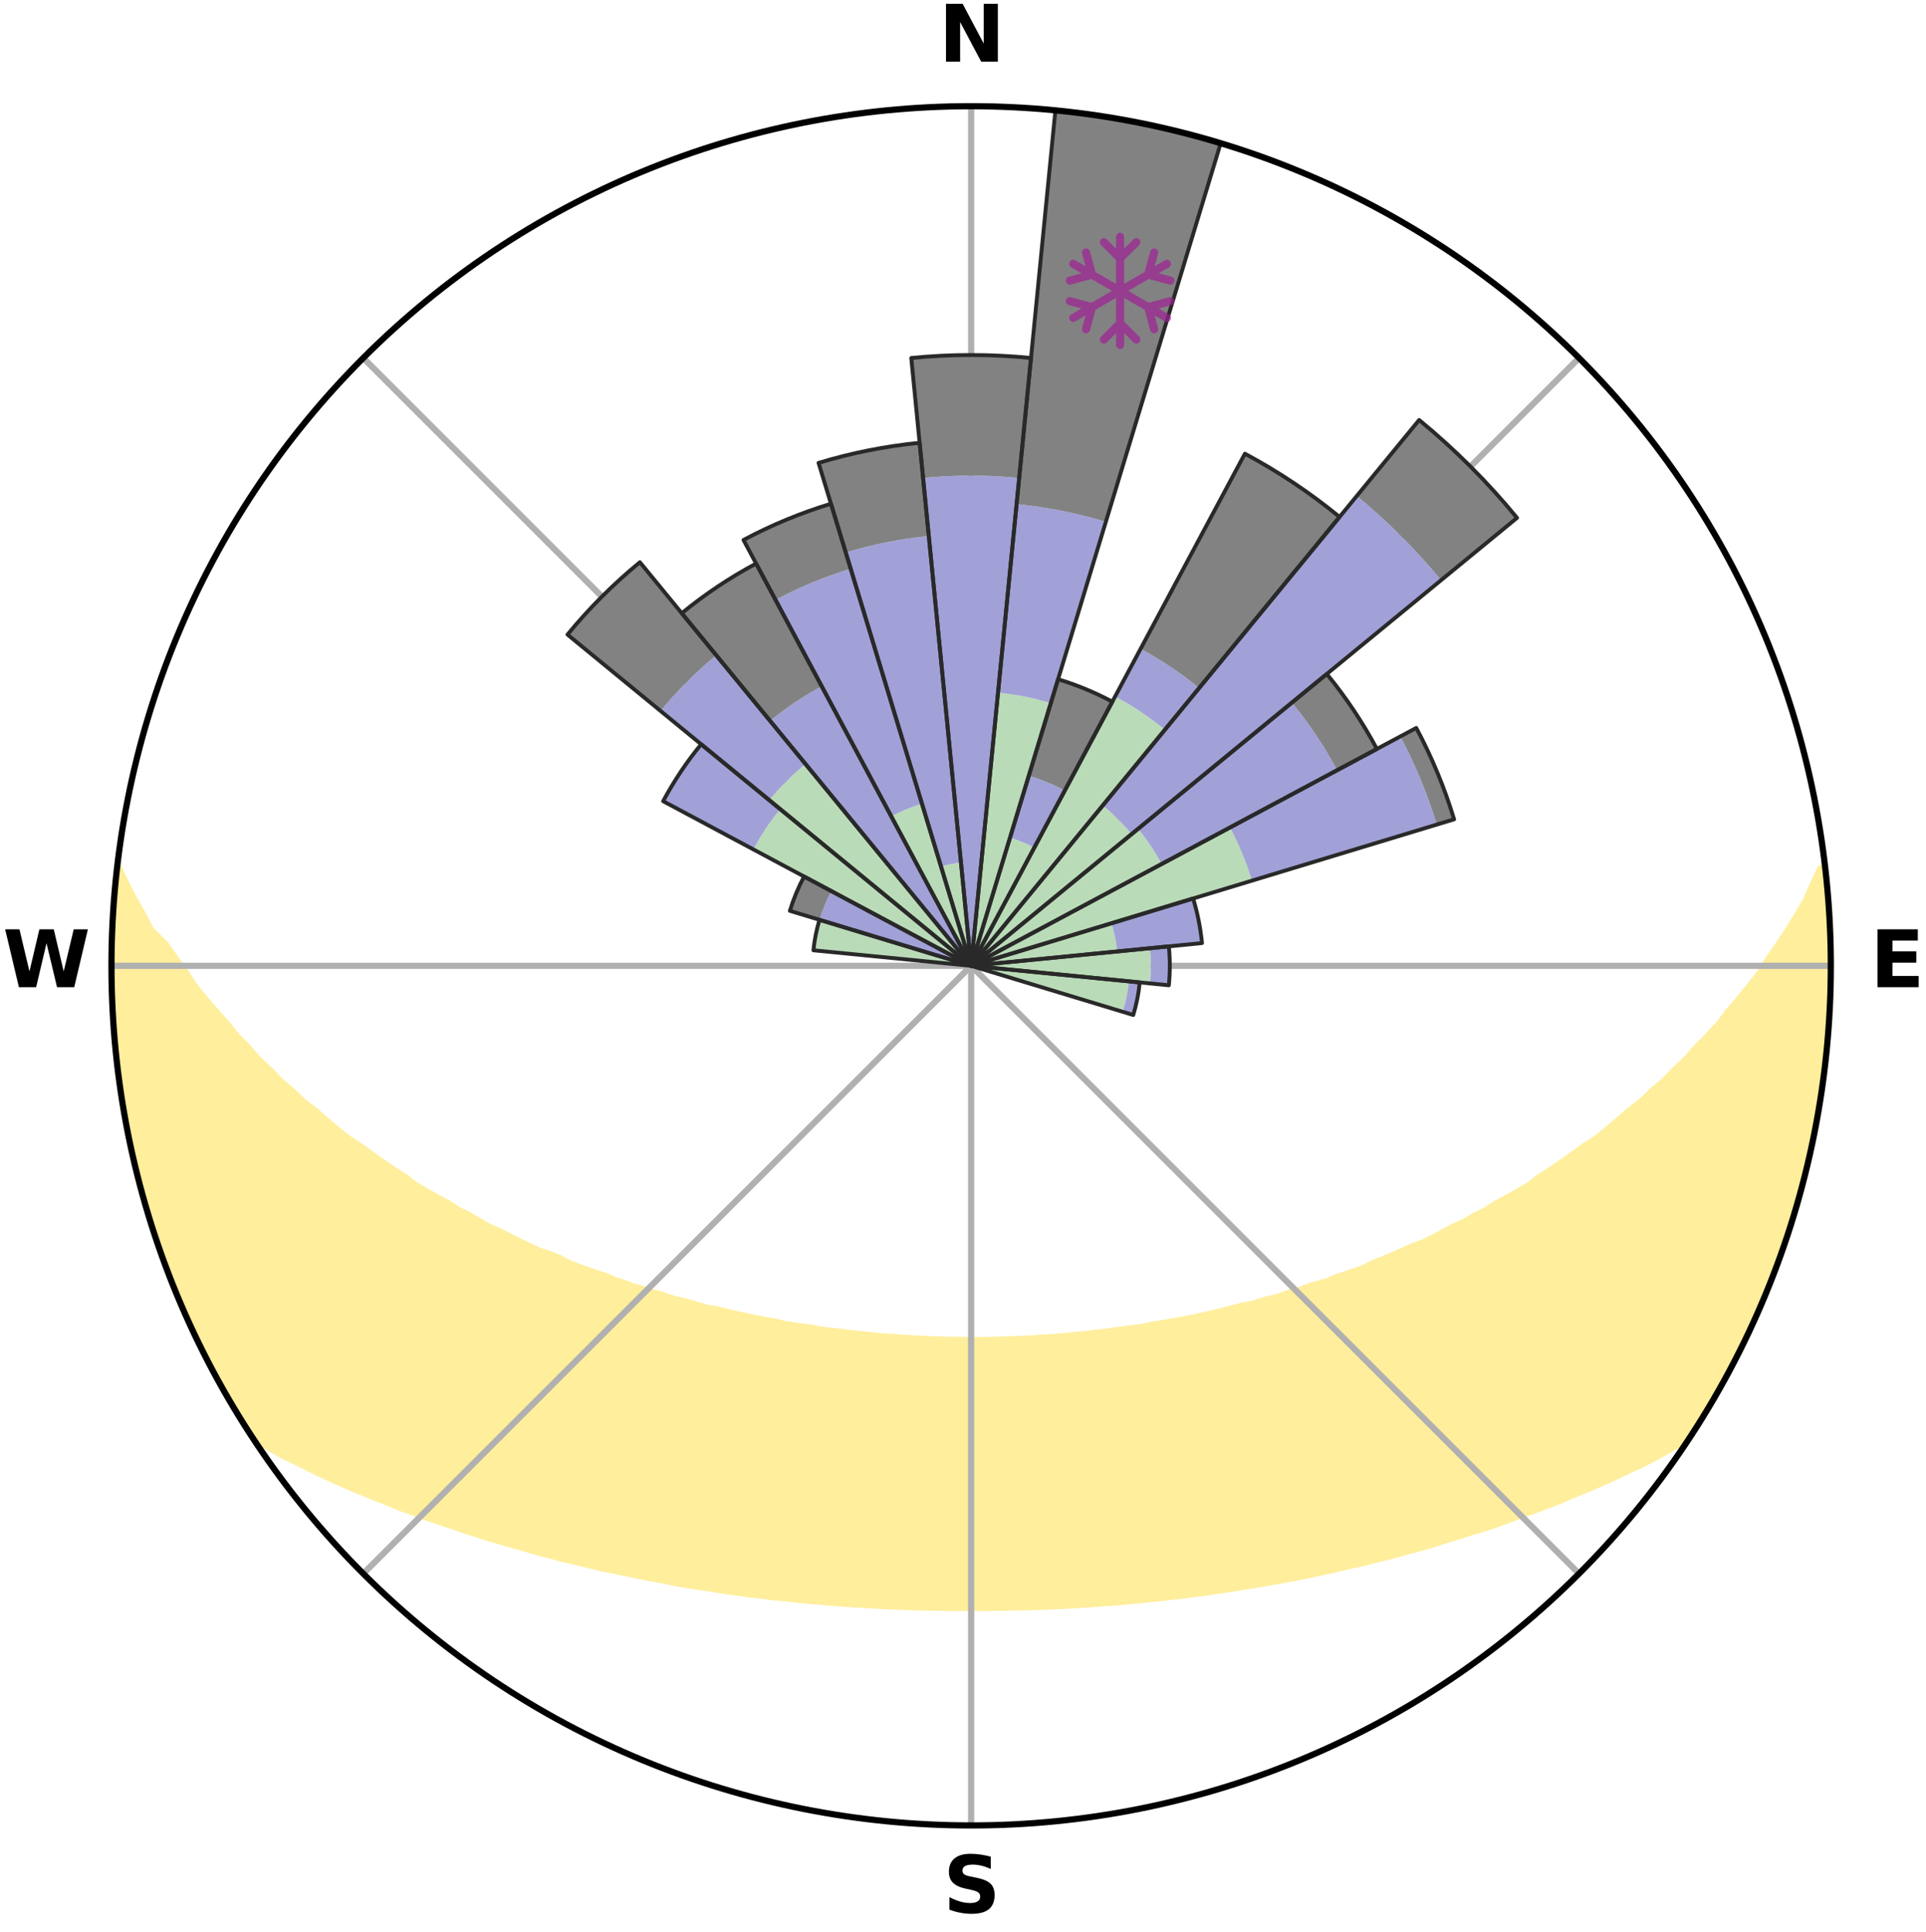 <?xml version="1.0" encoding="utf-8" standalone="no"?>
<!DOCTYPE svg PUBLIC "-//W3C//DTD SVG 1.1//EN"
  "http://www.w3.org/Graphics/SVG/1.1/DTD/svg11.dtd">
<svg xmlns:xlink="http://www.w3.org/1999/xlink" width="248.41pt" height="249.158pt" viewBox="0 0 248.41 249.158" xmlns="http://www.w3.org/2000/svg" version="1.1">
 <title>Ski Rose for Mt. La Crosse</title>
 <defs>
  <style type="text/css">*{stroke-linejoin: round; stroke-linecap: butt}</style>
 </defs>
 <g id="figure_1">
  <g id="patch_1">
   <path d="M 0 249.158 
L 248.41 249.158 
L 248.41 0 
L 0 0 
z
" style="fill: #ffffff"/>
  </g>
  <g id="axes_1">
   <g id="patch_2">
    <path d="M 236.135 124.579 
C 236.135 110.018 233.267 95.599 227.695 82.147 
C 222.122 68.695 213.955 56.471 203.659 46.175 
C 193.363 35.879 181.139 27.711 167.687 22.139 
C 154.235 16.567 139.815 13.699 125.255 13.699 
C 110.694 13.699 96.275 16.567 82.823 22.139 
C 69.371 27.711 57.147 35.879 46.851 46.175 
C 36.555 56.471 28.387 68.695 22.815 82.147 
C 17.243 95.599 14.375 110.018 14.375 124.579 
C 14.375 139.14 17.243 153.559 22.815 167.011 
C 28.387 180.463 36.555 192.687 46.851 202.983 
C 57.147 213.279 69.371 221.447 82.823 227.019 
C 96.275 232.591 110.694 235.459 125.255 235.459 
C 139.815 235.459 154.235 232.591 167.687 227.019 
C 181.139 221.447 193.363 213.279 203.659 202.983 
C 213.955 192.687 222.122 180.463 227.695 167.011 
C 233.267 153.559 236.135 139.14 236.135 124.579 
M 125.255 124.579 
C 125.255 124.579 125.255 124.579 125.255 124.579 
C 125.255 124.579 125.255 124.579 125.255 124.579 
C 125.255 124.579 125.255 124.579 125.255 124.579 
C 125.255 124.579 125.255 124.579 125.255 124.579 
C 125.255 124.579 125.255 124.579 125.255 124.579 
C 125.255 124.579 125.255 124.579 125.255 124.579 
C 125.255 124.579 125.255 124.579 125.255 124.579 
C 125.255 124.579 125.255 124.579 125.255 124.579 
C 125.255 124.579 125.255 124.579 125.255 124.579 
C 125.255 124.579 125.255 124.579 125.255 124.579 
C 125.255 124.579 125.255 124.579 125.255 124.579 
C 125.255 124.579 125.255 124.579 125.255 124.579 
C 125.255 124.579 125.255 124.579 125.255 124.579 
C 125.255 124.579 125.255 124.579 125.255 124.579 
C 125.255 124.579 125.255 124.579 125.255 124.579 
C 125.255 124.579 125.255 124.579 125.255 124.579 
z
" style="fill: #ffffff"/>
   </g>
   <g id="PolyCollection_1">
    <defs>
     <path id="md3adb48578" d="M 235.421 -137.131 
L 234.863 -137.067 
L 233.893 -135.04 
L 233.038 -133.062 
L 231.908 -131.102 
L 230.72 -129.184 
L 229.483 -127.308 
L 228.204 -125.477 
L 227.107 -123.69 
L 225.756 -121.947 
L 224.374 -120.251 
L 222.962 -118.603 
L 221.743 -116.985 
L 220.279 -115.429 
L 218.792 -113.922 
L 217.502 -112.435 
L 215.973 -111.021 
L 214.642 -109.621 
L 213.079 -108.302 
L 211.714 -106.989 
L 210.123 -105.764 
L 208.731 -104.538 
L 207.326 -103.354 
L 205.91 -102.212 
L 204.28 -101.171 
L 202.847 -100.114 
L 201.408 -99.099 
L 199.963 -98.123 
L 198.514 -97.189 
L 197.254 -96.218 
L 195.797 -95.36 
L 194.34 -94.54 
L 192.883 -93.759 
L 191.609 -92.93 
L 190.154 -92.221 
L 188.879 -91.459 
L 187.43 -90.82 
L 186.157 -90.122 
L 184.884 -89.455 
L 183.613 -88.817 
L 182.187 -88.309 
L 180.926 -87.731 
L 179.669 -87.181 
L 178.417 -86.659 
L 177.171 -86.163 
L 176.072 -85.586 
L 174.836 -85.141 
L 173.608 -84.72 
L 172.389 -84.323 
L 171.303 -83.839 
L 170.099 -83.487 
L 168.905 -83.156 
L 167.835 -82.736 
L 166.66 -82.445 
L 165.601 -82.063 
L 164.546 -81.7 
L 163.399 -81.465 
L 162.358 -81.137 
L 161.322 -80.826 
L 160.207 -80.639 
L 159.186 -80.359 
L 158.172 -80.094 
L 157.165 -79.843 
L 156.163 -79.607 
L 155.169 -79.384 
L 154.181 -79.174 
L 153.201 -78.975 
L 152.227 -78.789 
L 151.261 -78.614 
L 150.301 -78.449 
L 149.349 -78.294 
L 148.404 -78.149 
L 147.507 -77.927 
L 146.573 -77.801 
L 145.646 -77.683 
L 144.725 -77.573 
L 143.812 -77.469 
L 142.932 -77.3 
L 142.028 -77.212 
L 141.131 -77.13 
L 140.26 -76.989 
L 139.372 -76.92 
L 138.49 -76.855 
L 137.627 -76.741 
L 136.753 -76.687 
L 135.894 -76.591 
L 135.027 -76.547 
L 134.165 -76.506 
L 133.312 -76.432 
L 132.455 -76.4 
L 131.605 -76.342 
L 130.754 -76.317 
L 129.904 -76.294 
L 129.058 -76.257 
L 128.211 -76.241 
L 127.366 -76.218 
L 126.521 -76.209 
L 125.677 -76.2 
L 124.833 -76.2 
L 123.988 -76.208 
L 123.144 -76.225 
L 122.298 -76.239 
L 121.453 -76.271 
L 120.605 -76.292 
L 119.758 -76.338 
L 118.907 -76.366 
L 118.054 -76.396 
L 117.203 -76.463 
L 116.344 -76.501 
L 115.49 -76.584 
L 114.625 -76.631 
L 113.756 -76.681 
L 112.895 -76.787 
L 112.018 -76.848 
L 111.153 -76.972 
L 110.267 -77.044 
L 109.376 -77.121 
L 108.503 -77.272 
L 107.602 -77.363 
L 106.694 -77.46 
L 105.78 -77.563 
L 104.894 -77.753 
L 103.97 -77.874 
L 103.039 -78.002 
L 102.1 -78.138 
L 101.155 -78.283 
L 100.252 -78.53 
L 99.296 -78.697 
L 98.332 -78.874 
L 97.362 -79.062 
L 96.384 -79.261 
L 95.4 -79.473 
L 94.409 -79.698 
L 93.411 -79.935 
L 92.406 -80.187 
L 91.314 -80.346 
L 90.293 -80.626 
L 89.267 -80.922 
L 88.235 -81.234 
L 87.1 -81.453 
L 86.054 -81.799 
L 85.003 -82.162 
L 83.839 -82.434 
L 82.775 -82.835 
L 81.593 -83.145 
L 80.519 -83.586 
L 79.319 -83.938 
L 78.236 -84.422 
L 77.021 -84.818 
L 75.797 -85.239 
L 74.565 -85.684 
L 73.326 -86.154 
L 72.227 -86.754 
L 70.979 -87.276 
L 69.572 -87.723 
L 68.311 -88.302 
L 67.046 -88.909 
L 65.779 -89.545 
L 64.509 -90.211 
L 63.068 -90.815 
L 61.795 -91.544 
L 60.523 -92.305 
L 59.072 -93.011 
L 57.801 -93.839 
L 56.348 -94.618 
L 54.894 -95.435 
L 53.441 -96.291 
L 52.184 -97.259 
L 50.738 -98.191 
L 49.297 -99.164 
L 47.861 -100.177 
L 46.432 -101.231 
L 44.805 -102.268 
L 43.392 -103.408 
L 41.991 -104.589 
L 40.601 -105.812 
L 39.013 -107.033 
L 37.651 -108.343 
L 36.091 -109.658 
L 34.763 -111.055 
L 33.238 -112.465 
L 31.95 -113.948 
L 30.465 -115.452 
L 29.223 -117.021 
L 27.787 -118.618 
L 26.378 -120.262 
L 24.998 -121.954 
L 23.869 -123.694 
L 22.554 -125.475 
L 21.277 -127.302 
L 19.356 -129.203 
L 18.388 -131.115 
L 17.266 -133.078 
L 16.221 -135.078 
L 15.277 -137.109 
L 15.093 -137.13 
L 15.093 -137.13 
L 15 -135.195 
L 14.756 -133.276 
L 14.583 -131.348 
L 14.59 -129.411 
L 14.443 -127.481 
L 14.515 -125.545 
L 14.433 -123.612 
L 14.425 -121.677 
L 14.593 -119.747 
L 14.607 -117.812 
L 14.836 -115.889 
L 14.911 -113.954 
L 15.201 -112.04 
L 15.337 -110.108 
L 15.738 -108.212 
L 15.935 -106.285 
L 16.344 -104.394 
L 16.602 -102.473 
L 17.07 -100.595 
L 17.447 -98.697 
L 17.916 -96.819 
L 18.471 -94.965 
L 18.944 -93.088 
L 19.559 -91.253 
L 20.142 -89.409 
L 20.753 -87.573 
L 21.455 -85.77 
L 22.187 -83.979 
L 22.85 -82.162 
L 23.585 -80.372 
L 24.411 -78.622 
L 25.215 -76.863 
L 26.059 -75.122 
L 26.944 -73.402 
L 27.838 -71.686 
L 28.797 -70.006 
L 29.72 -68.305 
L 30.74 -66.661 
L 31.741 -65.004 
L 32.968 -63.496 
L 34.841 -62.439 
L 36.68 -61.399 
L 38.609 -60.464 
L 40.482 -59.531 
L 42.361 -58.642 
L 44.241 -57.797 
L 46.119 -56.991 
L 47.994 -56.225 
L 49.863 -55.495 
L 51.666 -54.746 
L 53.522 -54.087 
L 55.313 -53.406 
L 57.15 -52.811 
L 58.925 -52.193 
L 60.692 -51.604 
L 62.451 -51.045 
L 64.2 -50.513 
L 65.939 -50.009 
L 67.668 -49.53 
L 69.347 -49.024 
L 71.056 -48.596 
L 72.718 -48.137 
L 74.406 -47.755 
L 76.05 -47.343 
L 77.685 -46.952 
L 79.34 -46.632 
L 80.957 -46.283 
L 82.564 -45.951 
L 84.162 -45.64 
L 85.751 -45.346 
L 87.309 -45.025 
L 88.882 -44.767 
L 90.445 -44.522 
L 92 -44.294 
L 93.53 -44.041 
L 95.068 -43.841 
L 96.585 -43.619 
L 98.109 -43.447 
L 99.613 -43.254 
L 101.121 -43.105 
L 102.614 -42.938 
L 104.101 -42.784 
L 105.59 -42.671 
L 107.068 -42.541 
L 108.54 -42.424 
L 110.009 -42.318 
L 111.473 -42.224 
L 112.937 -42.157 
L 114.394 -42.083 
L 115.848 -42.02 
L 117.3 -41.967 
L 118.75 -41.924 
L 120.197 -41.892 
L 121.644 -41.87 
L 123.089 -41.857 
L 124.533 -41.854 
L 125.977 -41.857 
L 127.421 -41.86 
L 128.866 -41.873 
L 130.312 -41.896 
L 131.76 -41.93 
L 133.21 -41.96 
L 134.662 -42.012 
L 136.117 -42.074 
L 137.574 -42.147 
L 139.035 -42.23 
L 140.5 -42.325 
L 141.968 -42.432 
L 143.445 -42.527 
L 144.923 -42.656 
L 146.405 -42.797 
L 147.892 -42.951 
L 149.394 -43.086 
L 150.893 -43.266 
L 152.408 -43.428 
L 153.919 -43.635 
L 155.45 -43.819 
L 156.974 -44.056 
L 158.519 -44.271 
L 160.057 -44.54 
L 161.62 -44.783 
L 163.191 -45.044 
L 164.773 -45.319 
L 166.362 -45.614 
L 167.961 -45.923 
L 169.569 -46.255 
L 171.186 -46.603 
L 172.811 -46.974 
L 174.447 -47.363 
L 176.124 -47.724 
L 177.776 -48.16 
L 179.475 -48.565 
L 181.147 -49.045 
L 182.866 -49.498 
L 184.596 -49.976 
L 186.291 -50.537 
L 188.039 -51.068 
L 189.797 -51.628 
L 191.615 -52.16 
L 193.391 -52.778 
L 195.175 -53.428 
L 196.966 -54.109 
L 198.819 -54.77 
L 200.683 -55.462 
L 202.491 -56.246 
L 204.363 -57.014 
L 206.243 -57.818 
L 208.121 -58.664 
L 210 -59.552 
L 211.941 -60.435 
L 213.801 -61.42 
L 215.642 -62.458 
L 217.515 -63.513 
L 218.764 -65.007 
L 219.791 -66.647 
L 220.766 -68.319 
L 221.759 -69.98 
L 222.677 -71.683 
L 223.586 -73.391 
L 224.438 -75.128 
L 225.326 -76.848 
L 226.147 -78.6 
L 226.914 -80.376 
L 227.632 -82.173 
L 228.387 -83.954 
L 229.036 -85.777 
L 229.76 -87.572 
L 230.373 -89.407 
L 230.996 -91.239 
L 231.484 -93.112 
L 232.022 -94.97 
L 232.594 -96.819 
L 233.036 -98.703 
L 233.434 -100.596 
L 233.903 -102.474 
L 234.219 -104.384 
L 234.548 -106.29 
L 234.905 -108.192 
L 235.144 -110.112 
L 235.289 -112.042 
L 235.536 -113.96 
L 235.791 -115.88 
L 235.822 -117.816 
L 236.001 -119.744 
L 235.958 -121.68 
L 236.065 -123.612 
L 236.101 -125.546 
L 235.952 -127.478 
L 235.956 -129.412 
L 235.927 -131.348 
L 235.679 -133.27 
L 235.586 -135.203 
L 235.421 -137.131 
z
" style="stroke: #ffee9c"/>
    </defs>
    <g clip-path="url(#p76b100f389)">
     <use xlink:href="#md3adb48578" x="0" y="249.158" style="fill: #ffee9c; stroke: #ffee9c"/>
    </g>
   </g>
   <g id="matplotlib.axis_1">
    <g id="xtick_1">
     <g id="line2d_1">
      <path d="M 125.255 124.579 
L 125.255 13.699 
" clip-path="url(#p76b100f389)" style="fill: none; stroke: #b0b0b0; stroke-width: 0.8; stroke-linecap: square"/>
     </g>
     <g id="text_1">
      <!-- N -->
      <g transform="translate(121.07 7.958) scale(0.1 -0.1)">
       <defs>
        <path id="DejaVuSans-Bold-4e" d="M 588 4666 
L 1931 4666 
L 3628 1466 
L 3628 4666 
L 4769 4666 
L 4769 0 
L 3425 0 
L 1728 3200 
L 1728 0 
L 588 0 
L 588 4666 
z
" transform="scale(0.016)"/>
       </defs>
       <use xlink:href="#DejaVuSans-Bold-4e"/>
      </g>
     </g>
    </g>
    <g id="xtick_2">
     <g id="line2d_2">
      <path d="M 125.255 124.579 
L 203.659 46.175 
" clip-path="url(#p76b100f389)" style="fill: none; stroke: #b0b0b0; stroke-width: 0.8; stroke-linecap: square"/>
     </g>
    </g>
    <g id="xtick_3">
     <g id="line2d_3">
      <path d="M 125.255 124.579 
L 236.135 124.579 
" clip-path="url(#p76b100f389)" style="fill: none; stroke: #b0b0b0; stroke-width: 0.8; stroke-linecap: square"/>
     </g>
     <g id="text_2">
      <!-- E -->
      <g transform="translate(241.219 127.338) scale(0.1 -0.1)">
       <defs>
        <path id="DejaVuSans-Bold-45" d="M 588 4666 
L 3834 4666 
L 3834 3756 
L 1791 3756 
L 1791 2888 
L 3713 2888 
L 3713 1978 
L 1791 1978 
L 1791 909 
L 3903 909 
L 3903 0 
L 588 0 
L 588 4666 
z
" transform="scale(0.016)"/>
       </defs>
       <use xlink:href="#DejaVuSans-Bold-45"/>
      </g>
     </g>
    </g>
    <g id="xtick_4">
     <g id="line2d_4">
      <path d="M 125.255 124.579 
L 203.659 202.983 
" clip-path="url(#p76b100f389)" style="fill: none; stroke: #b0b0b0; stroke-width: 0.8; stroke-linecap: square"/>
     </g>
    </g>
    <g id="xtick_5">
     <g id="line2d_5">
      <path d="M 125.255 124.579 
L 125.255 235.459 
" clip-path="url(#p76b100f389)" style="fill: none; stroke: #b0b0b0; stroke-width: 0.8; stroke-linecap: square"/>
     </g>
     <g id="text_3">
      <!-- S -->
      <g transform="translate(121.654 246.718) scale(0.1 -0.1)">
       <defs>
        <path id="DejaVuSans-Bold-53" d="M 3834 4519 
L 3834 3531 
Q 3450 3703 3084 3790 
Q 2719 3878 2394 3878 
Q 1963 3878 1756 3759 
Q 1550 3641 1550 3391 
Q 1550 3203 1689 3098 
Q 1828 2994 2194 2919 
L 2706 2816 
Q 3484 2659 3812 2340 
Q 4141 2022 4141 1434 
Q 4141 663 3683 286 
Q 3225 -91 2284 -91 
Q 1841 -91 1394 -6 
Q 947 78 500 244 
L 500 1259 
Q 947 1022 1364 901 
Q 1781 781 2169 781 
Q 2563 781 2772 912 
Q 2981 1044 2981 1288 
Q 2981 1506 2839 1625 
Q 2697 1744 2272 1838 
L 1806 1941 
Q 1106 2091 782 2419 
Q 459 2747 459 3303 
Q 459 4000 909 4375 
Q 1359 4750 2203 4750 
Q 2588 4750 2994 4692 
Q 3400 4634 3834 4519 
z
" transform="scale(0.016)"/>
       </defs>
       <use xlink:href="#DejaVuSans-Bold-53"/>
      </g>
     </g>
    </g>
    <g id="xtick_6">
     <g id="line2d_6">
      <path d="M 125.255 124.579 
L 46.851 202.983 
" clip-path="url(#p76b100f389)" style="fill: none; stroke: #b0b0b0; stroke-width: 0.8; stroke-linecap: square"/>
     </g>
    </g>
    <g id="xtick_7">
     <g id="line2d_7">
      <path d="M 125.255 124.579 
L 14.375 124.579 
" clip-path="url(#p76b100f389)" style="fill: none; stroke: #b0b0b0; stroke-width: 0.8; stroke-linecap: square"/>
     </g>
     <g id="text_4">
      <!-- W -->
      <g transform="translate(0.36 127.338) scale(0.1 -0.1)">
       <defs>
        <path id="DejaVuSans-Bold-57" d="M 191 4666 
L 1344 4666 
L 2150 1275 
L 2950 4666 
L 4109 4666 
L 4909 1275 
L 5716 4666 
L 6859 4666 
L 5759 0 
L 4372 0 
L 3525 3547 
L 2688 0 
L 1300 0 
L 191 4666 
z
" transform="scale(0.016)"/>
       </defs>
       <use xlink:href="#DejaVuSans-Bold-57"/>
      </g>
     </g>
    </g>
    <g id="xtick_8">
     <g id="line2d_8">
      <path d="M 125.255 124.579 
L 46.851 46.175 
" clip-path="url(#p76b100f389)" style="fill: none; stroke: #b0b0b0; stroke-width: 0.8; stroke-linecap: square"/>
     </g>
    </g>
   </g>
   <g id="matplotlib.axis_2"/>
   <g id="patch_3">
    <path d="M 125.255 124.579 
C 125.255 124.579 125.255 124.579 125.255 124.579 
C 125.255 124.579 125.255 124.579 125.255 124.579 
L 125.255 124.579 
C 125.255 124.579 125.255 124.579 125.255 124.579 
C 125.255 124.579 125.255 124.579 125.255 124.579 
z
" clip-path="url(#p76b100f389)" style="fill: #d9d9d9"/>
   </g>
   <g id="patch_4">
    <path d="M 125.255 124.579 
C 125.255 124.579 125.255 124.579 125.255 124.579 
C 125.255 124.579 125.255 124.579 125.255 124.579 
L 125.255 124.579 
C 125.255 124.579 125.255 124.579 125.255 124.579 
C 125.255 124.579 125.255 124.579 125.255 124.579 
z
" clip-path="url(#p76b100f389)" style="fill: #d9d9d9"/>
   </g>
   <g id="patch_5">
    <path d="M 125.255 124.579 
C 125.255 124.579 125.255 124.579 125.255 124.579 
C 125.255 124.579 125.255 124.579 125.255 124.579 
L 125.255 124.579 
C 125.255 124.579 125.255 124.579 125.255 124.579 
C 125.255 124.579 125.255 124.579 125.255 124.579 
z
" clip-path="url(#p76b100f389)" style="fill: #d9d9d9"/>
   </g>
   <g id="patch_6">
    <path d="M 125.255 124.579 
C 125.255 124.579 125.255 124.579 125.255 124.579 
C 125.255 124.579 125.255 124.579 125.255 124.579 
L 125.255 124.579 
C 125.255 124.579 125.255 124.579 125.255 124.579 
C 125.255 124.579 125.255 124.579 125.255 124.579 
z
" clip-path="url(#p76b100f389)" style="fill: #d9d9d9"/>
   </g>
   <g id="patch_7">
    <path d="M 125.255 124.579 
C 125.255 124.579 125.255 124.579 125.255 124.579 
C 125.255 124.579 125.255 124.579 125.255 124.579 
L 125.255 124.579 
C 125.255 124.579 125.255 124.579 125.255 124.579 
C 125.255 124.579 125.255 124.579 125.255 124.579 
z
" clip-path="url(#p76b100f389)" style="fill: #d9d9d9"/>
   </g>
   <g id="patch_8">
    <path d="M 125.255 124.579 
C 125.255 124.579 125.255 124.579 125.255 124.579 
C 125.255 124.579 125.255 124.579 125.255 124.579 
L 125.255 124.579 
C 125.255 124.579 125.255 124.579 125.255 124.579 
C 125.255 124.579 125.255 124.579 125.255 124.579 
z
" clip-path="url(#p76b100f389)" style="fill: #d9d9d9"/>
   </g>
   <g id="patch_9">
    <path d="M 125.255 124.579 
C 125.255 124.579 125.255 124.579 125.255 124.579 
C 125.255 124.579 125.255 124.579 125.255 124.579 
L 125.255 124.579 
C 125.255 124.579 125.255 124.579 125.255 124.579 
C 125.255 124.579 125.255 124.579 125.255 124.579 
z
" clip-path="url(#p76b100f389)" style="fill: #d9d9d9"/>
   </g>
   <g id="patch_10">
    <path d="M 125.255 124.579 
C 125.255 124.579 125.255 124.579 125.255 124.579 
C 125.255 124.579 125.255 124.579 125.255 124.579 
L 125.255 124.579 
C 125.255 124.579 125.255 124.579 125.255 124.579 
C 125.255 124.579 125.255 124.579 125.255 124.579 
z
" clip-path="url(#p76b100f389)" style="fill: #d9d9d9"/>
   </g>
   <g id="patch_11">
    <path d="M 125.255 124.579 
C 125.255 124.579 125.255 124.579 125.255 124.579 
C 125.255 124.579 125.255 124.579 125.255 124.579 
L 125.255 124.579 
C 125.255 124.579 125.255 124.579 125.255 124.579 
C 125.255 124.579 125.255 124.579 125.255 124.579 
z
" clip-path="url(#p76b100f389)" style="fill: #d9d9d9"/>
   </g>
   <g id="patch_12">
    <path d="M 125.255 124.579 
C 125.255 124.579 125.255 124.579 125.255 124.579 
C 125.255 124.579 125.255 124.579 125.255 124.579 
L 125.255 124.579 
C 125.255 124.579 125.255 124.579 125.255 124.579 
C 125.255 124.579 125.255 124.579 125.255 124.579 
z
" clip-path="url(#p76b100f389)" style="fill: #d9d9d9"/>
   </g>
   <g id="patch_13">
    <path d="M 125.255 124.579 
C 125.255 124.579 125.255 124.579 125.255 124.579 
C 125.255 124.579 125.255 124.579 125.255 124.579 
L 125.255 124.579 
C 125.255 124.579 125.255 124.579 125.255 124.579 
C 125.255 124.579 125.255 124.579 125.255 124.579 
z
" clip-path="url(#p76b100f389)" style="fill: #d9d9d9"/>
   </g>
   <g id="patch_14">
    <path d="M 125.255 124.579 
C 125.255 124.579 125.255 124.579 125.255 124.579 
C 125.255 124.579 125.255 124.579 125.255 124.579 
L 125.255 124.579 
C 125.255 124.579 125.255 124.579 125.255 124.579 
C 125.255 124.579 125.255 124.579 125.255 124.579 
z
" clip-path="url(#p76b100f389)" style="fill: #d9d9d9"/>
   </g>
   <g id="patch_15">
    <path d="M 125.255 124.579 
C 125.255 124.579 125.255 124.579 125.255 124.579 
C 125.255 124.579 125.255 124.579 125.255 124.579 
L 125.255 124.579 
C 125.255 124.579 125.255 124.579 125.255 124.579 
C 125.255 124.579 125.255 124.579 125.255 124.579 
z
" clip-path="url(#p76b100f389)" style="fill: #d9d9d9"/>
   </g>
   <g id="patch_16">
    <path d="M 125.255 124.579 
C 125.255 124.579 125.255 124.579 125.255 124.579 
C 125.255 124.579 125.255 124.579 125.255 124.579 
L 125.255 124.579 
C 125.255 124.579 125.255 124.579 125.255 124.579 
C 125.255 124.579 125.255 124.579 125.255 124.579 
z
" clip-path="url(#p76b100f389)" style="fill: #d9d9d9"/>
   </g>
   <g id="patch_17">
    <path d="M 125.255 124.579 
C 125.255 124.579 125.255 124.579 125.255 124.579 
C 125.255 124.579 125.255 124.579 125.255 124.579 
L 125.255 124.579 
C 125.255 124.579 125.255 124.579 125.255 124.579 
C 125.255 124.579 125.255 124.579 125.255 124.579 
z
" clip-path="url(#p76b100f389)" style="fill: #d9d9d9"/>
   </g>
   <g id="patch_18">
    <path d="M 125.255 124.579 
C 125.255 124.579 125.255 124.579 125.255 124.579 
C 125.255 124.579 125.255 124.579 125.255 124.579 
L 125.255 124.579 
C 125.255 124.579 125.255 124.579 125.255 124.579 
C 125.255 124.579 125.255 124.579 125.255 124.579 
z
" clip-path="url(#p76b100f389)" style="fill: #d9d9d9"/>
   </g>
   <g id="patch_19">
    <path d="M 125.255 124.579 
C 125.255 124.579 125.255 124.579 125.255 124.579 
C 125.255 124.579 125.255 124.579 125.255 124.579 
L 125.255 124.579 
C 125.255 124.579 125.255 124.579 125.255 124.579 
C 125.255 124.579 125.255 124.579 125.255 124.579 
z
" clip-path="url(#p76b100f389)" style="fill: #d9d9d9"/>
   </g>
   <g id="patch_20">
    <path d="M 125.255 124.579 
C 125.255 124.579 125.255 124.579 125.255 124.579 
C 125.255 124.579 125.255 124.579 125.255 124.579 
L 125.255 124.579 
C 125.255 124.579 125.255 124.579 125.255 124.579 
C 125.255 124.579 125.255 124.579 125.255 124.579 
z
" clip-path="url(#p76b100f389)" style="fill: #d9d9d9"/>
   </g>
   <g id="patch_21">
    <path d="M 125.255 124.579 
C 125.255 124.579 125.255 124.579 125.255 124.579 
C 125.255 124.579 125.255 124.579 125.255 124.579 
L 125.255 124.579 
C 125.255 124.579 125.255 124.579 125.255 124.579 
C 125.255 124.579 125.255 124.579 125.255 124.579 
z
" clip-path="url(#p76b100f389)" style="fill: #d9d9d9"/>
   </g>
   <g id="patch_22">
    <path d="M 125.255 124.579 
C 125.255 124.579 125.255 124.579 125.255 124.579 
C 125.255 124.579 125.255 124.579 125.255 124.579 
L 125.255 124.579 
C 125.255 124.579 125.255 124.579 125.255 124.579 
C 125.255 124.579 125.255 124.579 125.255 124.579 
z
" clip-path="url(#p76b100f389)" style="fill: #d9d9d9"/>
   </g>
   <g id="patch_23">
    <path d="M 125.255 124.579 
C 125.255 124.579 125.255 124.579 125.255 124.579 
C 125.255 124.579 125.255 124.579 125.255 124.579 
L 125.255 124.579 
C 125.255 124.579 125.255 124.579 125.255 124.579 
C 125.255 124.579 125.255 124.579 125.255 124.579 
z
" clip-path="url(#p76b100f389)" style="fill: #d9d9d9"/>
   </g>
   <g id="patch_24">
    <path d="M 125.255 124.579 
C 125.255 124.579 125.255 124.579 125.255 124.579 
C 125.255 124.579 125.255 124.579 125.255 124.579 
L 125.255 124.579 
C 125.255 124.579 125.255 124.579 125.255 124.579 
C 125.255 124.579 125.255 124.579 125.255 124.579 
z
" clip-path="url(#p76b100f389)" style="fill: #d9d9d9"/>
   </g>
   <g id="patch_25">
    <path d="M 125.255 124.579 
C 125.255 124.579 125.255 124.579 125.255 124.579 
C 125.255 124.579 125.255 124.579 125.255 124.579 
L 125.255 124.579 
C 125.255 124.579 125.255 124.579 125.255 124.579 
C 125.255 124.579 125.255 124.579 125.255 124.579 
z
" clip-path="url(#p76b100f389)" style="fill: #d9d9d9"/>
   </g>
   <g id="patch_26">
    <path d="M 125.255 124.579 
C 125.255 124.579 125.255 124.579 125.255 124.579 
C 125.255 124.579 125.255 124.579 125.255 124.579 
L 125.255 124.579 
C 125.255 124.579 125.255 124.579 125.255 124.579 
C 125.255 124.579 125.255 124.579 125.255 124.579 
z
" clip-path="url(#p76b100f389)" style="fill: #d9d9d9"/>
   </g>
   <g id="patch_27">
    <path d="M 125.255 124.579 
C 125.255 124.579 125.255 124.579 125.255 124.579 
C 125.255 124.579 125.255 124.579 125.255 124.579 
L 125.255 124.579 
C 125.255 124.579 125.255 124.579 125.255 124.579 
C 125.255 124.579 125.255 124.579 125.255 124.579 
z
" clip-path="url(#p76b100f389)" style="fill: #d9d9d9"/>
   </g>
   <g id="patch_28">
    <path d="M 125.255 124.579 
C 125.255 124.579 125.255 124.579 125.255 124.579 
C 125.255 124.579 125.255 124.579 125.255 124.579 
L 125.255 124.579 
C 125.255 124.579 125.255 124.579 125.255 124.579 
C 125.255 124.579 125.255 124.579 125.255 124.579 
z
" clip-path="url(#p76b100f389)" style="fill: #d9d9d9"/>
   </g>
   <g id="patch_29">
    <path d="M 125.255 124.579 
C 125.255 124.579 125.255 124.579 125.255 124.579 
C 125.255 124.579 125.255 124.579 125.255 124.579 
L 125.255 124.579 
C 125.255 124.579 125.255 124.579 125.255 124.579 
C 125.255 124.579 125.255 124.579 125.255 124.579 
z
" clip-path="url(#p76b100f389)" style="fill: #d9d9d9"/>
   </g>
   <g id="patch_30">
    <path d="M 125.255 124.579 
C 125.255 124.579 125.255 124.579 125.255 124.579 
C 125.255 124.579 125.255 124.579 125.255 124.579 
L 125.255 124.579 
C 125.255 124.579 125.255 124.579 125.255 124.579 
C 125.255 124.579 125.255 124.579 125.255 124.579 
z
" clip-path="url(#p76b100f389)" style="fill: #d9d9d9"/>
   </g>
   <g id="patch_31">
    <path d="M 125.255 124.579 
C 125.255 124.579 125.255 124.579 125.255 124.579 
C 125.255 124.579 125.255 124.579 125.255 124.579 
L 125.255 124.579 
C 125.255 124.579 125.255 124.579 125.255 124.579 
C 125.255 124.579 125.255 124.579 125.255 124.579 
z
" clip-path="url(#p76b100f389)" style="fill: #d9d9d9"/>
   </g>
   <g id="patch_32">
    <path d="M 125.255 124.579 
C 125.255 124.579 125.255 124.579 125.255 124.579 
C 125.255 124.579 125.255 124.579 125.255 124.579 
L 125.255 124.579 
C 125.255 124.579 125.255 124.579 125.255 124.579 
C 125.255 124.579 125.255 124.579 125.255 124.579 
z
" clip-path="url(#p76b100f389)" style="fill: #d9d9d9"/>
   </g>
   <g id="patch_33">
    <path d="M 125.255 124.579 
C 125.255 124.579 125.255 124.579 125.255 124.579 
C 125.255 124.579 125.255 124.579 125.255 124.579 
L 125.255 124.579 
C 125.255 124.579 125.255 124.579 125.255 124.579 
C 125.255 124.579 125.255 124.579 125.255 124.579 
z
" clip-path="url(#p76b100f389)" style="fill: #d9d9d9"/>
   </g>
   <g id="patch_34">
    <path d="M 125.255 124.579 
C 125.255 124.579 125.255 124.579 125.255 124.579 
C 125.255 124.579 125.255 124.579 125.255 124.579 
L 125.255 124.579 
C 125.255 124.579 125.255 124.579 125.255 124.579 
C 125.255 124.579 125.255 124.579 125.255 124.579 
z
" clip-path="url(#p76b100f389)" style="fill: #d9d9d9"/>
   </g>
   <g id="patch_35">
    <path d="M 125.255 124.579 
C 125.255 124.579 125.255 124.579 125.255 124.579 
C 125.255 124.579 125.255 124.579 125.255 124.579 
L 125.255 124.579 
C 125.255 124.579 125.255 124.579 125.255 124.579 
C 125.255 124.579 125.255 124.579 125.255 124.579 
z
" clip-path="url(#p76b100f389)" style="fill: #badbb8"/>
   </g>
   <g id="patch_36">
    <path d="M 125.255 124.579 
C 125.255 124.579 125.255 124.579 125.255 124.579 
C 125.255 124.579 125.255 124.579 125.255 124.579 
L 135.532 90.701 
C 134.423 90.365 133.298 90.083 132.161 89.857 
C 131.025 89.631 129.878 89.461 128.725 89.347 
z
" clip-path="url(#p76b100f389)" style="fill: #badbb8"/>
   </g>
   <g id="patch_37">
    <path d="M 125.255 124.579 
C 125.255 124.579 125.255 124.579 125.255 124.579 
C 125.255 124.579 125.255 124.579 125.255 124.579 
L 133.398 109.344 
C 132.899 109.078 132.388 108.836 131.865 108.62 
C 131.343 108.403 130.81 108.213 130.269 108.048 
z
" clip-path="url(#p76b100f389)" style="fill: #badbb8"/>
   </g>
   <g id="patch_38">
    <path d="M 125.255 124.579 
C 125.255 124.579 125.255 124.579 125.255 124.579 
C 125.255 124.579 125.255 124.579 125.255 124.579 
L 150.245 94.129 
C 149.248 93.311 148.212 92.542 147.14 91.826 
C 146.068 91.11 144.961 90.446 143.824 89.839 
z
" clip-path="url(#p76b100f389)" style="fill: #badbb8"/>
   </g>
   <g id="patch_39">
    <path d="M 125.255 124.579 
C 125.255 124.579 125.255 124.579 125.255 124.579 
C 125.255 124.579 125.255 124.579 125.255 124.579 
L 145.942 107.602 
C 145.386 106.925 144.797 106.275 144.178 105.656 
C 143.559 105.036 142.909 104.448 142.232 103.892 
z
" clip-path="url(#p76b100f389)" style="fill: #badbb8"/>
   </g>
   <g id="patch_40">
    <path d="M 125.255 124.579 
C 125.255 124.579 125.255 124.579 125.255 124.579 
C 125.255 124.579 125.255 124.579 125.255 124.579 
L 149.82 111.449 
C 149.39 110.645 148.921 109.862 148.415 109.104 
C 147.908 108.346 147.365 107.613 146.786 106.909 
z
" clip-path="url(#p76b100f389)" style="fill: #badbb8"/>
   </g>
   <g id="patch_41">
    <path d="M 125.255 124.579 
C 125.255 124.579 125.255 124.579 125.255 124.579 
C 125.255 124.579 125.255 124.579 125.255 124.579 
L 161.472 113.593 
C 161.112 112.407 160.694 111.24 160.22 110.096 
C 159.746 108.951 159.216 107.831 158.632 106.738 
z
" clip-path="url(#p76b100f389)" style="fill: #badbb8"/>
   </g>
   <g id="patch_42">
    <path d="M 125.255 124.579 
C 125.255 124.579 125.255 124.579 125.255 124.579 
C 125.255 124.579 125.255 124.579 125.255 124.579 
L 144.087 122.724 
C 144.026 122.108 143.935 121.495 143.814 120.887 
C 143.694 120.28 143.543 119.679 143.363 119.086 
z
" clip-path="url(#p76b100f389)" style="fill: #badbb8"/>
   </g>
   <g id="patch_43">
    <path d="M 125.255 124.579 
C 125.255 124.579 125.255 124.579 125.255 124.579 
C 125.255 124.579 125.255 124.579 125.255 124.579 
L 148.319 126.851 
C 148.394 126.096 148.431 125.338 148.431 124.579 
C 148.431 123.82 148.394 123.062 148.319 122.307 
z
" clip-path="url(#p76b100f389)" style="fill: #badbb8"/>
   </g>
   <g id="patch_44">
    <path d="M 125.255 124.579 
C 125.255 124.579 125.255 124.579 125.255 124.579 
C 125.255 124.579 125.255 124.579 125.255 124.579 
L 144.814 130.512 
C 145.008 129.872 145.171 129.223 145.302 128.567 
C 145.432 127.91 145.53 127.248 145.596 126.582 
z
" clip-path="url(#p76b100f389)" style="fill: #badbb8"/>
   </g>
   <g id="patch_45">
    <path d="M 125.255 124.579 
C 125.255 124.579 125.255 124.579 125.255 124.579 
C 125.255 124.579 125.255 124.579 125.255 124.579 
L 125.255 124.579 
C 125.255 124.579 125.255 124.579 125.255 124.579 
C 125.255 124.579 125.255 124.579 125.255 124.579 
z
" clip-path="url(#p76b100f389)" style="fill: #badbb8"/>
   </g>
   <g id="patch_46">
    <path d="M 125.255 124.579 
C 125.255 124.579 125.255 124.579 125.255 124.579 
C 125.255 124.579 125.255 124.579 125.255 124.579 
L 125.255 124.579 
C 125.255 124.579 125.255 124.579 125.255 124.579 
C 125.255 124.579 125.255 124.579 125.255 124.579 
z
" clip-path="url(#p76b100f389)" style="fill: #badbb8"/>
   </g>
   <g id="patch_47">
    <path d="M 125.255 124.579 
C 125.255 124.579 125.255 124.579 125.255 124.579 
C 125.255 124.579 125.255 124.579 125.255 124.579 
L 125.255 124.579 
C 125.255 124.579 125.255 124.579 125.255 124.579 
C 125.255 124.579 125.255 124.579 125.255 124.579 
z
" clip-path="url(#p76b100f389)" style="fill: #badbb8"/>
   </g>
   <g id="patch_48">
    <path d="M 125.255 124.579 
C 125.255 124.579 125.255 124.579 125.255 124.579 
C 125.255 124.579 125.255 124.579 125.255 124.579 
L 125.255 124.579 
C 125.255 124.579 125.255 124.579 125.255 124.579 
C 125.255 124.579 125.255 124.579 125.255 124.579 
z
" clip-path="url(#p76b100f389)" style="fill: #badbb8"/>
   </g>
   <g id="patch_49">
    <path d="M 125.255 124.579 
C 125.255 124.579 125.255 124.579 125.255 124.579 
C 125.255 124.579 125.255 124.579 125.255 124.579 
L 125.255 124.579 
C 125.255 124.579 125.255 124.579 125.255 124.579 
C 125.255 124.579 125.255 124.579 125.255 124.579 
z
" clip-path="url(#p76b100f389)" style="fill: #badbb8"/>
   </g>
   <g id="patch_50">
    <path d="M 125.255 124.579 
C 125.255 124.579 125.255 124.579 125.255 124.579 
C 125.255 124.579 125.255 124.579 125.255 124.579 
L 125.255 124.579 
C 125.255 124.579 125.255 124.579 125.255 124.579 
C 125.255 124.579 125.255 124.579 125.255 124.579 
z
" clip-path="url(#p76b100f389)" style="fill: #badbb8"/>
   </g>
   <g id="patch_51">
    <path d="M 125.255 124.579 
C 125.255 124.579 125.255 124.579 125.255 124.579 
C 125.255 124.579 125.255 124.579 125.255 124.579 
L 125.255 124.579 
C 125.255 124.579 125.255 124.579 125.255 124.579 
C 125.255 124.579 125.255 124.579 125.255 124.579 
z
" clip-path="url(#p76b100f389)" style="fill: #badbb8"/>
   </g>
   <g id="patch_52">
    <path d="M 125.255 124.579 
C 125.255 124.579 125.255 124.579 125.255 124.579 
C 125.255 124.579 125.255 124.579 125.255 124.579 
L 125.255 124.579 
C 125.255 124.579 125.255 124.579 125.255 124.579 
C 125.255 124.579 125.255 124.579 125.255 124.579 
z
" clip-path="url(#p76b100f389)" style="fill: #badbb8"/>
   </g>
   <g id="patch_53">
    <path d="M 125.255 124.579 
C 125.255 124.579 125.255 124.579 125.255 124.579 
C 125.255 124.579 125.255 124.579 125.255 124.579 
L 125.255 124.579 
C 125.255 124.579 125.255 124.579 125.255 124.579 
C 125.255 124.579 125.255 124.579 125.255 124.579 
z
" clip-path="url(#p76b100f389)" style="fill: #badbb8"/>
   </g>
   <g id="patch_54">
    <path d="M 125.255 124.579 
C 125.255 124.579 125.255 124.579 125.255 124.579 
C 125.255 124.579 125.255 124.579 125.255 124.579 
L 125.255 124.579 
C 125.255 124.579 125.255 124.579 125.255 124.579 
C 125.255 124.579 125.255 124.579 125.255 124.579 
z
" clip-path="url(#p76b100f389)" style="fill: #badbb8"/>
   </g>
   <g id="patch_55">
    <path d="M 125.255 124.579 
C 125.255 124.579 125.255 124.579 125.255 124.579 
C 125.255 124.579 125.255 124.579 125.255 124.579 
L 125.255 124.579 
C 125.255 124.579 125.255 124.579 125.255 124.579 
C 125.255 124.579 125.255 124.579 125.255 124.579 
z
" clip-path="url(#p76b100f389)" style="fill: #badbb8"/>
   </g>
   <g id="patch_56">
    <path d="M 125.255 124.579 
C 125.255 124.579 125.255 124.579 125.255 124.579 
C 125.255 124.579 125.255 124.579 125.255 124.579 
L 125.255 124.579 
C 125.255 124.579 125.255 124.579 125.255 124.579 
C 125.255 124.579 125.255 124.579 125.255 124.579 
z
" clip-path="url(#p76b100f389)" style="fill: #badbb8"/>
   </g>
   <g id="patch_57">
    <path d="M 125.255 124.579 
C 125.255 124.579 125.255 124.579 125.255 124.579 
C 125.255 124.579 125.255 124.579 125.255 124.579 
L 125.255 124.579 
C 125.255 124.579 125.255 124.579 125.255 124.579 
C 125.255 124.579 125.255 124.579 125.255 124.579 
z
" clip-path="url(#p76b100f389)" style="fill: #badbb8"/>
   </g>
   <g id="patch_58">
    <path d="M 125.255 124.579 
C 125.255 124.579 125.255 124.579 125.255 124.579 
C 125.255 124.579 125.255 124.579 125.255 124.579 
L 125.255 124.579 
C 125.255 124.579 125.255 124.579 125.255 124.579 
C 125.255 124.579 125.255 124.579 125.255 124.579 
z
" clip-path="url(#p76b100f389)" style="fill: #badbb8"/>
   </g>
   <g id="patch_59">
    <path d="M 125.255 124.579 
C 125.255 124.579 125.255 124.579 125.255 124.579 
C 125.255 124.579 125.255 124.579 125.255 124.579 
L 125.255 124.579 
C 125.255 124.579 125.255 124.579 125.255 124.579 
C 125.255 124.579 125.255 124.579 125.255 124.579 
z
" clip-path="url(#p76b100f389)" style="fill: #badbb8"/>
   </g>
   <g id="patch_60">
    <path d="M 125.255 124.579 
C 125.255 124.579 125.255 124.579 125.255 124.579 
C 125.255 124.579 125.255 124.579 125.255 124.579 
L 105.696 118.646 
C 105.501 119.286 105.339 119.935 105.208 120.592 
C 105.078 121.248 104.979 121.91 104.914 122.576 
z
" clip-path="url(#p76b100f389)" style="fill: #badbb8"/>
   </g>
   <g id="patch_61">
    <path d="M 125.255 124.579 
C 125.255 124.579 125.255 124.579 125.255 124.579 
C 125.255 124.579 125.255 124.579 125.255 124.579 
L 125.255 124.579 
C 125.255 124.579 125.255 124.579 125.255 124.579 
C 125.255 124.579 125.255 124.579 125.255 124.579 
z
" clip-path="url(#p76b100f389)" style="fill: #badbb8"/>
   </g>
   <g id="patch_62">
    <path d="M 125.255 124.579 
C 125.255 124.579 125.255 124.579 125.255 124.579 
C 125.255 124.579 125.255 124.579 125.255 124.579 
L 100.632 104.372 
C 99.971 105.178 99.35 106.016 98.77 106.883 
C 98.191 107.75 97.655 108.644 97.163 109.564 
z
" clip-path="url(#p76b100f389)" style="fill: #badbb8"/>
   </g>
   <g id="patch_63">
    <path d="M 125.255 124.579 
C 125.255 124.579 125.255 124.579 125.255 124.579 
C 125.255 124.579 125.255 124.579 125.255 124.579 
L 103.892 98.549 
C 103.04 99.248 102.223 99.988 101.444 100.768 
C 100.664 101.547 99.924 102.364 99.224 103.216 
z
" clip-path="url(#p76b100f389)" style="fill: #badbb8"/>
   </g>
   <g id="patch_64">
    <path d="M 125.255 124.579 
C 125.255 124.579 125.255 124.579 125.255 124.579 
C 125.255 124.579 125.255 124.579 125.255 124.579 
L 125.255 124.579 
C 125.255 124.579 125.255 124.579 125.255 124.579 
C 125.255 124.579 125.255 124.579 125.255 124.579 
z
" clip-path="url(#p76b100f389)" style="fill: #badbb8"/>
   </g>
   <g id="patch_65">
    <path d="M 125.255 124.579 
C 125.255 124.579 125.255 124.579 125.255 124.579 
C 125.255 124.579 125.255 124.579 125.255 124.579 
L 118.912 103.669 
C 118.228 103.877 117.554 104.118 116.893 104.392 
C 116.232 104.665 115.585 104.971 114.955 105.308 
z
" clip-path="url(#p76b100f389)" style="fill: #badbb8"/>
   </g>
   <g id="patch_66">
    <path d="M 125.255 124.579 
C 125.255 124.579 125.255 124.579 125.255 124.579 
C 125.255 124.579 125.255 124.579 125.255 124.579 
L 123.943 111.263 
C 123.507 111.306 123.074 111.37 122.644 111.455 
C 122.215 111.541 121.79 111.647 121.371 111.774 
z
" clip-path="url(#p76b100f389)" style="fill: #badbb8"/>
   </g>
   <g id="patch_67">
    <path d="M 125.255 124.579 
C 125.255 124.579 125.255 124.579 125.255 124.579 
C 125.255 124.579 125.255 124.579 125.255 124.579 
L 131.453 61.649 
C 129.393 61.446 127.325 61.344 125.255 61.344 
C 123.185 61.344 121.117 61.446 119.057 61.649 
z
" clip-path="url(#p76b100f389)" style="fill: #a1a1d8"/>
   </g>
   <g id="patch_68">
    <path d="M 128.725 89.347 
C 129.878 89.461 131.025 89.631 132.161 89.857 
C 133.298 90.083 134.423 90.365 135.532 90.701 
L 142.626 67.315 
C 140.751 66.747 138.85 66.27 136.929 65.888 
C 135.008 65.506 133.069 65.219 131.12 65.027 
z
" clip-path="url(#p76b100f389)" style="fill: #a1a1d8"/>
   </g>
   <g id="patch_69">
    <path d="M 130.269 108.048 
C 130.81 108.213 131.343 108.403 131.865 108.62 
C 132.388 108.836 132.899 109.078 133.398 109.344 
L 137.333 101.982 
C 136.593 101.587 135.835 101.228 135.06 100.907 
C 134.285 100.586 133.495 100.304 132.693 100.06 
z
" clip-path="url(#p76b100f389)" style="fill: #a1a1d8"/>
   </g>
   <g id="patch_70">
    <path d="M 143.824 89.839 
C 144.961 90.446 146.068 91.11 147.14 91.826 
C 148.212 92.542 149.248 93.311 150.245 94.129 
L 154.66 88.748 
C 153.488 87.786 152.268 86.881 151.007 86.039 
C 149.745 85.196 148.443 84.415 147.105 83.7 
z
" clip-path="url(#p76b100f389)" style="fill: #a1a1d8"/>
   </g>
   <g id="patch_71">
    <path d="M 142.232 103.892 
C 142.909 104.448 143.559 105.036 144.178 105.656 
C 144.797 106.275 145.386 106.925 145.942 107.602 
L 185.862 74.84 
C 184.234 72.856 182.509 70.954 180.695 69.139 
C 178.88 67.324 176.978 65.6 174.994 63.972 
z
" clip-path="url(#p76b100f389)" style="fill: #a1a1d8"/>
   </g>
   <g id="patch_72">
    <path d="M 146.786 106.909 
C 147.365 107.613 147.908 108.346 148.415 109.104 
C 148.921 109.862 149.39 110.645 149.82 111.449 
L 172.458 99.349 
C 171.632 97.803 170.731 96.3 169.758 94.843 
C 168.784 93.387 167.74 91.979 166.629 90.624 
z
" clip-path="url(#p76b100f389)" style="fill: #a1a1d8"/>
   </g>
   <g id="patch_73">
    <path d="M 158.632 106.738 
C 159.216 107.831 159.746 108.951 160.22 110.096 
C 160.694 111.24 161.112 112.407 161.472 113.593 
L 185.314 106.36 
C 184.717 104.395 184.025 102.459 183.239 100.561 
C 182.453 98.663 181.574 96.805 180.605 94.994 
z
" clip-path="url(#p76b100f389)" style="fill: #a1a1d8"/>
   </g>
   <g id="patch_74">
    <path d="M 143.363 119.086 
C 143.543 119.679 143.694 120.28 143.814 120.887 
C 143.935 121.495 144.026 122.108 144.087 122.724 
L 155.031 121.646 
C 154.935 120.672 154.791 119.702 154.6 118.742 
C 154.409 117.781 154.171 116.831 153.887 115.894 
z
" clip-path="url(#p76b100f389)" style="fill: #a1a1d8"/>
   </g>
   <g id="patch_75">
    <path d="M 148.319 122.307 
C 148.394 123.062 148.431 123.82 148.431 124.579 
C 148.431 125.338 148.394 126.096 148.319 126.851 
L 150.754 127.09 
C 150.836 126.256 150.877 125.418 150.877 124.579 
C 150.877 123.74 150.836 122.902 150.754 122.068 
z
" clip-path="url(#p76b100f389)" style="fill: #a1a1d8"/>
   </g>
   <g id="patch_76">
    <path d="M 145.596 126.582 
C 145.53 127.248 145.432 127.91 145.302 128.567 
C 145.171 129.223 145.008 129.872 144.814 130.512 
L 146.165 130.922 
C 146.372 130.238 146.546 129.543 146.686 128.842 
C 146.825 128.14 146.93 127.433 147 126.721 
z
" clip-path="url(#p76b100f389)" style="fill: #a1a1d8"/>
   </g>
   <g id="patch_77">
    <path d="M 125.255 124.579 
C 125.255 124.579 125.255 124.579 125.255 124.579 
C 125.255 124.579 125.255 124.579 125.255 124.579 
L 125.255 124.579 
C 125.255 124.579 125.255 124.579 125.255 124.579 
C 125.255 124.579 125.255 124.579 125.255 124.579 
z
" clip-path="url(#p76b100f389)" style="fill: #a1a1d8"/>
   </g>
   <g id="patch_78">
    <path d="M 125.255 124.579 
C 125.255 124.579 125.255 124.579 125.255 124.579 
C 125.255 124.579 125.255 124.579 125.255 124.579 
L 125.255 124.579 
C 125.255 124.579 125.255 124.579 125.255 124.579 
C 125.255 124.579 125.255 124.579 125.255 124.579 
z
" clip-path="url(#p76b100f389)" style="fill: #a1a1d8"/>
   </g>
   <g id="patch_79">
    <path d="M 125.255 124.579 
C 125.255 124.579 125.255 124.579 125.255 124.579 
C 125.255 124.579 125.255 124.579 125.255 124.579 
L 125.255 124.579 
C 125.255 124.579 125.255 124.579 125.255 124.579 
C 125.255 124.579 125.255 124.579 125.255 124.579 
z
" clip-path="url(#p76b100f389)" style="fill: #a1a1d8"/>
   </g>
   <g id="patch_80">
    <path d="M 125.255 124.579 
C 125.255 124.579 125.255 124.579 125.255 124.579 
C 125.255 124.579 125.255 124.579 125.255 124.579 
L 125.255 124.579 
C 125.255 124.579 125.255 124.579 125.255 124.579 
C 125.255 124.579 125.255 124.579 125.255 124.579 
z
" clip-path="url(#p76b100f389)" style="fill: #a1a1d8"/>
   </g>
   <g id="patch_81">
    <path d="M 125.255 124.579 
C 125.255 124.579 125.255 124.579 125.255 124.579 
C 125.255 124.579 125.255 124.579 125.255 124.579 
L 125.255 124.579 
C 125.255 124.579 125.255 124.579 125.255 124.579 
C 125.255 124.579 125.255 124.579 125.255 124.579 
z
" clip-path="url(#p76b100f389)" style="fill: #a1a1d8"/>
   </g>
   <g id="patch_82">
    <path d="M 125.255 124.579 
C 125.255 124.579 125.255 124.579 125.255 124.579 
C 125.255 124.579 125.255 124.579 125.255 124.579 
L 125.255 124.579 
C 125.255 124.579 125.255 124.579 125.255 124.579 
C 125.255 124.579 125.255 124.579 125.255 124.579 
z
" clip-path="url(#p76b100f389)" style="fill: #a1a1d8"/>
   </g>
   <g id="patch_83">
    <path d="M 125.255 124.579 
C 125.255 124.579 125.255 124.579 125.255 124.579 
C 125.255 124.579 125.255 124.579 125.255 124.579 
L 125.255 124.579 
C 125.255 124.579 125.255 124.579 125.255 124.579 
C 125.255 124.579 125.255 124.579 125.255 124.579 
z
" clip-path="url(#p76b100f389)" style="fill: #a1a1d8"/>
   </g>
   <g id="patch_84">
    <path d="M 125.255 124.579 
C 125.255 124.579 125.255 124.579 125.255 124.579 
C 125.255 124.579 125.255 124.579 125.255 124.579 
L 125.255 124.579 
C 125.255 124.579 125.255 124.579 125.255 124.579 
C 125.255 124.579 125.255 124.579 125.255 124.579 
z
" clip-path="url(#p76b100f389)" style="fill: #a1a1d8"/>
   </g>
   <g id="patch_85">
    <path d="M 125.255 124.579 
C 125.255 124.579 125.255 124.579 125.255 124.579 
C 125.255 124.579 125.255 124.579 125.255 124.579 
L 125.255 124.579 
C 125.255 124.579 125.255 124.579 125.255 124.579 
C 125.255 124.579 125.255 124.579 125.255 124.579 
z
" clip-path="url(#p76b100f389)" style="fill: #a1a1d8"/>
   </g>
   <g id="patch_86">
    <path d="M 125.255 124.579 
C 125.255 124.579 125.255 124.579 125.255 124.579 
C 125.255 124.579 125.255 124.579 125.255 124.579 
L 125.255 124.579 
C 125.255 124.579 125.255 124.579 125.255 124.579 
C 125.255 124.579 125.255 124.579 125.255 124.579 
z
" clip-path="url(#p76b100f389)" style="fill: #a1a1d8"/>
   </g>
   <g id="patch_87">
    <path d="M 125.255 124.579 
C 125.255 124.579 125.255 124.579 125.255 124.579 
C 125.255 124.579 125.255 124.579 125.255 124.579 
L 125.255 124.579 
C 125.255 124.579 125.255 124.579 125.255 124.579 
C 125.255 124.579 125.255 124.579 125.255 124.579 
z
" clip-path="url(#p76b100f389)" style="fill: #a1a1d8"/>
   </g>
   <g id="patch_88">
    <path d="M 125.255 124.579 
C 125.255 124.579 125.255 124.579 125.255 124.579 
C 125.255 124.579 125.255 124.579 125.255 124.579 
L 125.255 124.579 
C 125.255 124.579 125.255 124.579 125.255 124.579 
C 125.255 124.579 125.255 124.579 125.255 124.579 
z
" clip-path="url(#p76b100f389)" style="fill: #a1a1d8"/>
   </g>
   <g id="patch_89">
    <path d="M 125.255 124.579 
C 125.255 124.579 125.255 124.579 125.255 124.579 
C 125.255 124.579 125.255 124.579 125.255 124.579 
L 125.255 124.579 
C 125.255 124.579 125.255 124.579 125.255 124.579 
C 125.255 124.579 125.255 124.579 125.255 124.579 
z
" clip-path="url(#p76b100f389)" style="fill: #a1a1d8"/>
   </g>
   <g id="patch_90">
    <path d="M 125.255 124.579 
C 125.255 124.579 125.255 124.579 125.255 124.579 
C 125.255 124.579 125.255 124.579 125.255 124.579 
L 125.255 124.579 
C 125.255 124.579 125.255 124.579 125.255 124.579 
C 125.255 124.579 125.255 124.579 125.255 124.579 
z
" clip-path="url(#p76b100f389)" style="fill: #a1a1d8"/>
   </g>
   <g id="patch_91">
    <path d="M 125.255 124.579 
C 125.255 124.579 125.255 124.579 125.255 124.579 
C 125.255 124.579 125.255 124.579 125.255 124.579 
L 125.255 124.579 
C 125.255 124.579 125.255 124.579 125.255 124.579 
C 125.255 124.579 125.255 124.579 125.255 124.579 
z
" clip-path="url(#p76b100f389)" style="fill: #a1a1d8"/>
   </g>
   <g id="patch_92">
    <path d="M 104.914 122.576 
C 104.979 121.91 105.078 121.248 105.208 120.592 
C 105.339 119.935 105.501 119.286 105.696 118.646 
L 105.696 118.646 
C 105.501 119.286 105.339 119.935 105.208 120.592 
C 105.078 121.248 104.979 121.91 104.914 122.576 
z
" clip-path="url(#p76b100f389)" style="fill: #a1a1d8"/>
   </g>
   <g id="patch_93">
    <path d="M 125.255 124.579 
C 125.255 124.579 125.255 124.579 125.255 124.579 
C 125.255 124.579 125.255 124.579 125.255 124.579 
L 107.229 114.944 
C 106.914 115.534 106.627 116.139 106.371 116.757 
C 106.115 117.375 105.89 118.006 105.696 118.646 
z
" clip-path="url(#p76b100f389)" style="fill: #a1a1d8"/>
   </g>
   <g id="patch_94">
    <path d="M 97.163 109.564 
C 97.655 108.644 98.191 107.75 98.77 106.883 
C 99.35 106.016 99.971 105.178 100.632 104.372 
L 90.434 96.002 
C 89.498 97.142 88.619 98.327 87.8 99.553 
C 86.981 100.779 86.223 102.044 85.528 103.344 
z
" clip-path="url(#p76b100f389)" style="fill: #a1a1d8"/>
   </g>
   <g id="patch_95">
    <path d="M 99.224 103.216 
C 99.924 102.364 100.664 101.547 101.444 100.768 
C 102.223 99.988 103.04 99.248 103.892 98.549 
L 92.378 84.519 
C 91.067 85.595 89.81 86.735 88.61 87.934 
C 87.411 89.134 86.271 90.391 85.195 91.703 
z
" clip-path="url(#p76b100f389)" style="fill: #a1a1d8"/>
   </g>
   <g id="patch_96">
    <path d="M 125.255 124.579 
C 125.255 124.579 125.255 124.579 125.255 124.579 
C 125.255 124.579 125.255 124.579 125.255 124.579 
L 105.985 88.527 
C 104.805 89.158 103.656 89.846 102.544 90.59 
C 101.431 91.333 100.356 92.13 99.322 92.979 
z
" clip-path="url(#p76b100f389)" style="fill: #a1a1d8"/>
   </g>
   <g id="patch_97">
    <path d="M 114.955 105.308 
C 115.585 104.971 116.232 104.665 116.893 104.392 
C 117.554 104.118 118.228 103.877 118.912 103.669 
L 109.718 73.361 
C 108.041 73.869 106.391 74.46 104.772 75.13 
C 103.154 75.801 101.569 76.55 100.024 77.376 
z
" clip-path="url(#p76b100f389)" style="fill: #a1a1d8"/>
   </g>
   <g id="patch_98">
    <path d="M 121.371 111.774 
C 121.79 111.647 122.215 111.541 122.644 111.455 
C 123.074 111.37 123.507 111.306 123.943 111.263 
L 119.794 69.139 
C 117.98 69.318 116.175 69.585 114.387 69.941 
C 112.598 70.297 110.828 70.74 109.084 71.269 
z
" clip-path="url(#p76b100f389)" style="fill: #a1a1d8"/>
   </g>
   <g id="patch_99">
    <path d="M 119.057 61.649 
C 121.117 61.446 123.185 61.344 125.255 61.344 
C 127.325 61.344 129.393 61.446 131.453 61.649 
L 132.977 46.175 
C 130.411 45.922 127.834 45.795 125.255 45.795 
C 122.676 45.795 120.099 45.922 117.533 46.175 
z
" clip-path="url(#p76b100f389)" style="fill: #828282"/>
   </g>
   <g id="patch_100">
    <path d="M 131.12 65.027 
C 133.069 65.219 135.008 65.506 136.929 65.888 
C 138.85 66.27 140.751 66.747 142.626 67.315 
L 157.442 18.474 
C 153.969 17.42 150.446 16.538 146.886 15.83 
C 143.327 15.122 139.735 14.589 136.123 14.233 
z
" clip-path="url(#p76b100f389)" style="fill: #828282"/>
   </g>
   <g id="patch_101">
    <path d="M 132.693 100.06 
C 133.495 100.304 134.285 100.586 135.06 100.907 
C 135.835 101.228 136.593 101.587 137.333 101.982 
L 143.463 90.513 
C 142.348 89.917 141.205 89.376 140.037 88.892 
C 138.869 88.409 137.678 87.982 136.468 87.615 
z
" clip-path="url(#p76b100f389)" style="fill: #828282"/>
   </g>
   <g id="patch_102">
    <path d="M 147.105 83.7 
C 148.443 84.415 149.745 85.196 151.007 86.039 
C 152.268 86.881 153.488 87.786 154.66 88.748 
L 172.771 66.68 
C 170.876 65.125 168.906 63.664 166.867 62.302 
C 164.829 60.94 162.725 59.679 160.563 58.523 
z
" clip-path="url(#p76b100f389)" style="fill: #828282"/>
   </g>
   <g id="patch_103">
    <path d="M 174.994 63.972 
C 176.978 65.6 178.88 67.324 180.695 69.139 
C 182.509 70.954 184.234 72.856 185.862 74.84 
L 195.661 66.798 
C 193.77 64.493 191.767 62.283 189.659 60.175 
C 187.551 58.067 185.34 56.064 183.036 54.173 
z
" clip-path="url(#p76b100f389)" style="fill: #828282"/>
   </g>
   <g id="patch_104">
    <path d="M 166.629 90.624 
C 167.74 91.979 168.784 93.387 169.758 94.843 
C 170.731 96.3 171.632 97.803 172.458 99.349 
L 177.588 96.607 
C 176.672 94.894 175.673 93.227 174.594 91.612 
C 173.515 89.997 172.357 88.436 171.125 86.934 
z
" clip-path="url(#p76b100f389)" style="fill: #828282"/>
   </g>
   <g id="patch_105">
    <path d="M 180.605 94.994 
C 181.574 96.805 182.453 98.663 183.239 100.561 
C 184.025 102.459 184.717 104.395 185.314 106.36 
L 187.547 105.683 
C 186.929 103.644 186.21 101.637 185.395 99.668 
C 184.58 97.7 183.668 95.772 182.664 93.893 
z
" clip-path="url(#p76b100f389)" style="fill: #828282"/>
   </g>
   <g id="patch_106">
    <path d="M 153.887 115.894 
C 154.171 116.831 154.409 117.781 154.6 118.742 
C 154.791 119.702 154.935 120.672 155.031 121.646 
L 155.031 121.646 
C 154.935 120.672 154.791 119.702 154.6 118.742 
C 154.409 117.781 154.171 116.831 153.887 115.894 
z
" clip-path="url(#p76b100f389)" style="fill: #828282"/>
   </g>
   <g id="patch_107">
    <path d="M 150.754 122.068 
C 150.836 122.902 150.877 123.74 150.877 124.579 
C 150.877 125.418 150.836 126.256 150.754 127.09 
L 150.754 127.09 
C 150.836 126.256 150.877 125.418 150.877 124.579 
C 150.877 123.74 150.836 122.902 150.754 122.068 
z
" clip-path="url(#p76b100f389)" style="fill: #828282"/>
   </g>
   <g id="patch_108">
    <path d="M 147 126.721 
C 146.93 127.433 146.825 128.14 146.686 128.842 
C 146.546 129.543 146.372 130.238 146.165 130.922 
L 146.165 130.922 
C 146.372 130.238 146.546 129.543 146.686 128.842 
C 146.825 128.14 146.93 127.433 147 126.721 
z
" clip-path="url(#p76b100f389)" style="fill: #828282"/>
   </g>
   <g id="patch_109">
    <path d="M 125.255 124.579 
C 125.255 124.579 125.255 124.579 125.255 124.579 
C 125.255 124.579 125.255 124.579 125.255 124.579 
L 125.255 124.579 
C 125.255 124.579 125.255 124.579 125.255 124.579 
C 125.255 124.579 125.255 124.579 125.255 124.579 
z
" clip-path="url(#p76b100f389)" style="fill: #828282"/>
   </g>
   <g id="patch_110">
    <path d="M 125.255 124.579 
C 125.255 124.579 125.255 124.579 125.255 124.579 
C 125.255 124.579 125.255 124.579 125.255 124.579 
L 125.255 124.579 
C 125.255 124.579 125.255 124.579 125.255 124.579 
C 125.255 124.579 125.255 124.579 125.255 124.579 
z
" clip-path="url(#p76b100f389)" style="fill: #828282"/>
   </g>
   <g id="patch_111">
    <path d="M 125.255 124.579 
C 125.255 124.579 125.255 124.579 125.255 124.579 
C 125.255 124.579 125.255 124.579 125.255 124.579 
L 125.255 124.579 
C 125.255 124.579 125.255 124.579 125.255 124.579 
C 125.255 124.579 125.255 124.579 125.255 124.579 
z
" clip-path="url(#p76b100f389)" style="fill: #828282"/>
   </g>
   <g id="patch_112">
    <path d="M 125.255 124.579 
C 125.255 124.579 125.255 124.579 125.255 124.579 
C 125.255 124.579 125.255 124.579 125.255 124.579 
L 125.255 124.579 
C 125.255 124.579 125.255 124.579 125.255 124.579 
C 125.255 124.579 125.255 124.579 125.255 124.579 
z
" clip-path="url(#p76b100f389)" style="fill: #828282"/>
   </g>
   <g id="patch_113">
    <path d="M 125.255 124.579 
C 125.255 124.579 125.255 124.579 125.255 124.579 
C 125.255 124.579 125.255 124.579 125.255 124.579 
L 125.255 124.579 
C 125.255 124.579 125.255 124.579 125.255 124.579 
C 125.255 124.579 125.255 124.579 125.255 124.579 
z
" clip-path="url(#p76b100f389)" style="fill: #828282"/>
   </g>
   <g id="patch_114">
    <path d="M 125.255 124.579 
C 125.255 124.579 125.255 124.579 125.255 124.579 
C 125.255 124.579 125.255 124.579 125.255 124.579 
L 125.255 124.579 
C 125.255 124.579 125.255 124.579 125.255 124.579 
C 125.255 124.579 125.255 124.579 125.255 124.579 
z
" clip-path="url(#p76b100f389)" style="fill: #828282"/>
   </g>
   <g id="patch_115">
    <path d="M 125.255 124.579 
C 125.255 124.579 125.255 124.579 125.255 124.579 
C 125.255 124.579 125.255 124.579 125.255 124.579 
L 125.255 124.579 
C 125.255 124.579 125.255 124.579 125.255 124.579 
C 125.255 124.579 125.255 124.579 125.255 124.579 
z
" clip-path="url(#p76b100f389)" style="fill: #828282"/>
   </g>
   <g id="patch_116">
    <path d="M 125.255 124.579 
C 125.255 124.579 125.255 124.579 125.255 124.579 
C 125.255 124.579 125.255 124.579 125.255 124.579 
L 125.255 124.579 
C 125.255 124.579 125.255 124.579 125.255 124.579 
C 125.255 124.579 125.255 124.579 125.255 124.579 
z
" clip-path="url(#p76b100f389)" style="fill: #828282"/>
   </g>
   <g id="patch_117">
    <path d="M 125.255 124.579 
C 125.255 124.579 125.255 124.579 125.255 124.579 
C 125.255 124.579 125.255 124.579 125.255 124.579 
L 125.255 124.579 
C 125.255 124.579 125.255 124.579 125.255 124.579 
C 125.255 124.579 125.255 124.579 125.255 124.579 
z
" clip-path="url(#p76b100f389)" style="fill: #828282"/>
   </g>
   <g id="patch_118">
    <path d="M 125.255 124.579 
C 125.255 124.579 125.255 124.579 125.255 124.579 
C 125.255 124.579 125.255 124.579 125.255 124.579 
L 125.255 124.579 
C 125.255 124.579 125.255 124.579 125.255 124.579 
C 125.255 124.579 125.255 124.579 125.255 124.579 
z
" clip-path="url(#p76b100f389)" style="fill: #828282"/>
   </g>
   <g id="patch_119">
    <path d="M 125.255 124.579 
C 125.255 124.579 125.255 124.579 125.255 124.579 
C 125.255 124.579 125.255 124.579 125.255 124.579 
L 125.255 124.579 
C 125.255 124.579 125.255 124.579 125.255 124.579 
C 125.255 124.579 125.255 124.579 125.255 124.579 
z
" clip-path="url(#p76b100f389)" style="fill: #828282"/>
   </g>
   <g id="patch_120">
    <path d="M 125.255 124.579 
C 125.255 124.579 125.255 124.579 125.255 124.579 
C 125.255 124.579 125.255 124.579 125.255 124.579 
L 125.255 124.579 
C 125.255 124.579 125.255 124.579 125.255 124.579 
C 125.255 124.579 125.255 124.579 125.255 124.579 
z
" clip-path="url(#p76b100f389)" style="fill: #828282"/>
   </g>
   <g id="patch_121">
    <path d="M 125.255 124.579 
C 125.255 124.579 125.255 124.579 125.255 124.579 
C 125.255 124.579 125.255 124.579 125.255 124.579 
L 125.255 124.579 
C 125.255 124.579 125.255 124.579 125.255 124.579 
C 125.255 124.579 125.255 124.579 125.255 124.579 
z
" clip-path="url(#p76b100f389)" style="fill: #828282"/>
   </g>
   <g id="patch_122">
    <path d="M 125.255 124.579 
C 125.255 124.579 125.255 124.579 125.255 124.579 
C 125.255 124.579 125.255 124.579 125.255 124.579 
L 125.255 124.579 
C 125.255 124.579 125.255 124.579 125.255 124.579 
C 125.255 124.579 125.255 124.579 125.255 124.579 
z
" clip-path="url(#p76b100f389)" style="fill: #828282"/>
   </g>
   <g id="patch_123">
    <path d="M 125.255 124.579 
C 125.255 124.579 125.255 124.579 125.255 124.579 
C 125.255 124.579 125.255 124.579 125.255 124.579 
L 125.255 124.579 
C 125.255 124.579 125.255 124.579 125.255 124.579 
C 125.255 124.579 125.255 124.579 125.255 124.579 
z
" clip-path="url(#p76b100f389)" style="fill: #828282"/>
   </g>
   <g id="patch_124">
    <path d="M 104.914 122.576 
C 104.979 121.91 105.078 121.248 105.208 120.592 
C 105.339 119.935 105.501 119.286 105.696 118.646 
L 105.696 118.646 
C 105.501 119.286 105.339 119.935 105.208 120.592 
C 105.078 121.248 104.979 121.91 104.914 122.576 
z
" clip-path="url(#p76b100f389)" style="fill: #828282"/>
   </g>
   <g id="patch_125">
    <path d="M 105.696 118.646 
C 105.89 118.006 106.115 117.375 106.371 116.757 
C 106.627 116.139 106.914 115.534 107.229 114.944 
L 103.71 113.063 
C 103.333 113.768 102.991 114.491 102.685 115.23 
C 102.379 115.969 102.109 116.722 101.877 117.487 
z
" clip-path="url(#p76b100f389)" style="fill: #828282"/>
   </g>
   <g id="patch_126">
    <path d="M 85.528 103.344 
C 86.223 102.044 86.981 100.779 87.8 99.553 
C 88.619 98.327 89.498 97.142 90.434 96.002 
L 90.434 96.002 
C 89.498 97.142 88.619 98.327 87.8 99.553 
C 86.981 100.779 86.223 102.044 85.528 103.344 
z
" clip-path="url(#p76b100f389)" style="fill: #828282"/>
   </g>
   <g id="patch_127">
    <path d="M 85.195 91.703 
C 86.271 90.391 87.411 89.134 88.61 87.934 
C 89.81 86.735 91.067 85.595 92.378 84.519 
L 82.53 72.518 
C 80.826 73.917 79.191 75.398 77.632 76.957 
C 76.074 78.515 74.592 80.15 73.194 81.854 
z
" clip-path="url(#p76b100f389)" style="fill: #828282"/>
   </g>
   <g id="patch_128">
    <path d="M 99.322 92.979 
C 100.356 92.13 101.431 91.333 102.544 90.59 
C 103.656 89.846 104.805 89.158 105.985 88.527 
L 97.52 72.691 
C 95.822 73.599 94.169 74.59 92.568 75.66 
C 90.967 76.73 89.419 77.878 87.931 79.099 
z
" clip-path="url(#p76b100f389)" style="fill: #828282"/>
   </g>
   <g id="patch_129">
    <path d="M 100.024 77.376 
C 101.569 76.55 103.154 75.801 104.772 75.13 
C 106.391 74.46 108.041 73.869 109.718 73.361 
L 107.175 64.977 
C 105.224 65.569 103.303 66.256 101.42 67.036 
C 99.536 67.816 97.692 68.688 95.894 69.65 
z
" clip-path="url(#p76b100f389)" style="fill: #828282"/>
   </g>
   <g id="patch_130">
    <path d="M 109.084 71.269 
C 110.828 70.74 112.598 70.297 114.387 69.941 
C 116.175 69.585 117.98 69.318 119.794 69.139 
L 118.61 57.116 
C 116.402 57.333 114.206 57.659 112.03 58.092 
C 109.853 58.525 107.7 59.064 105.576 59.708 
z
" clip-path="url(#p76b100f389)" style="fill: #828282"/>
   </g>
   <g id="patch_131">
    <path d="M 125.255 124.579 
C 125.255 124.579 125.255 124.579 125.255 124.579 
C 125.255 124.579 125.255 124.579 125.255 124.579 
L 132.977 46.175 
C 130.411 45.922 127.834 45.795 125.255 45.795 
C 122.676 45.795 120.099 45.922 117.533 46.175 
L 125.255 124.579 
z
" clip-path="url(#p76b100f389)" style="fill: none; stroke: #292929; stroke-width: 0.5; stroke-linejoin: miter"/>
   </g>
   <g id="patch_132">
    <path d="M 125.255 124.579 
C 125.255 124.579 125.255 124.579 125.255 124.579 
C 125.255 124.579 125.255 124.579 125.255 124.579 
L 157.442 18.474 
C 153.969 17.42 150.446 16.538 146.886 15.83 
C 143.327 15.122 139.735 14.589 136.123 14.233 
L 125.255 124.579 
z
" clip-path="url(#p76b100f389)" style="fill: none; stroke: #292929; stroke-width: 0.5; stroke-linejoin: miter"/>
   </g>
   <g id="patch_133">
    <path d="M 125.255 124.579 
C 125.255 124.579 125.255 124.579 125.255 124.579 
C 125.255 124.579 125.255 124.579 125.255 124.579 
L 143.463 90.513 
C 142.348 89.917 141.205 89.376 140.037 88.892 
C 138.869 88.409 137.678 87.982 136.468 87.615 
L 125.255 124.579 
z
" clip-path="url(#p76b100f389)" style="fill: none; stroke: #292929; stroke-width: 0.5; stroke-linejoin: miter"/>
   </g>
   <g id="patch_134">
    <path d="M 125.255 124.579 
C 125.255 124.579 125.255 124.579 125.255 124.579 
C 125.255 124.579 125.255 124.579 125.255 124.579 
L 172.771 66.68 
C 170.876 65.125 168.906 63.664 166.867 62.302 
C 164.829 60.94 162.725 59.679 160.563 58.523 
L 125.255 124.579 
z
" clip-path="url(#p76b100f389)" style="fill: none; stroke: #292929; stroke-width: 0.5; stroke-linejoin: miter"/>
   </g>
   <g id="patch_135">
    <path d="M 125.255 124.579 
C 125.255 124.579 125.255 124.579 125.255 124.579 
C 125.255 124.579 125.255 124.579 125.255 124.579 
L 195.661 66.798 
C 193.77 64.493 191.767 62.283 189.659 60.175 
C 187.551 58.067 185.34 56.064 183.036 54.173 
L 125.255 124.579 
z
" clip-path="url(#p76b100f389)" style="fill: none; stroke: #292929; stroke-width: 0.5; stroke-linejoin: miter"/>
   </g>
   <g id="patch_136">
    <path d="M 125.255 124.579 
C 125.255 124.579 125.255 124.579 125.255 124.579 
C 125.255 124.579 125.255 124.579 125.255 124.579 
L 177.588 96.607 
C 176.672 94.894 175.673 93.227 174.594 91.612 
C 173.515 89.997 172.357 88.436 171.125 86.934 
L 125.255 124.579 
z
" clip-path="url(#p76b100f389)" style="fill: none; stroke: #292929; stroke-width: 0.5; stroke-linejoin: miter"/>
   </g>
   <g id="patch_137">
    <path d="M 125.255 124.579 
C 125.255 124.579 125.255 124.579 125.255 124.579 
C 125.255 124.579 125.255 124.579 125.255 124.579 
L 187.547 105.683 
C 186.929 103.644 186.21 101.637 185.395 99.668 
C 184.58 97.7 183.668 95.772 182.664 93.893 
L 125.255 124.579 
z
" clip-path="url(#p76b100f389)" style="fill: none; stroke: #292929; stroke-width: 0.5; stroke-linejoin: miter"/>
   </g>
   <g id="patch_138">
    <path d="M 125.255 124.579 
C 125.255 124.579 125.255 124.579 125.255 124.579 
C 125.255 124.579 125.255 124.579 125.255 124.579 
L 155.031 121.646 
C 154.935 120.672 154.791 119.702 154.6 118.742 
C 154.409 117.781 154.171 116.831 153.887 115.894 
L 125.255 124.579 
z
" clip-path="url(#p76b100f389)" style="fill: none; stroke: #292929; stroke-width: 0.5; stroke-linejoin: miter"/>
   </g>
   <g id="patch_139">
    <path d="M 125.255 124.579 
C 125.255 124.579 125.255 124.579 125.255 124.579 
C 125.255 124.579 125.255 124.579 125.255 124.579 
L 150.754 127.09 
C 150.836 126.256 150.877 125.418 150.877 124.579 
C 150.877 123.74 150.836 122.902 150.754 122.068 
L 125.255 124.579 
z
" clip-path="url(#p76b100f389)" style="fill: none; stroke: #292929; stroke-width: 0.5; stroke-linejoin: miter"/>
   </g>
   <g id="patch_140">
    <path d="M 125.255 124.579 
C 125.255 124.579 125.255 124.579 125.255 124.579 
C 125.255 124.579 125.255 124.579 125.255 124.579 
L 146.165 130.922 
C 146.372 130.238 146.546 129.543 146.686 128.842 
C 146.825 128.14 146.93 127.433 147 126.721 
L 125.255 124.579 
z
" clip-path="url(#p76b100f389)" style="fill: none; stroke: #292929; stroke-width: 0.5; stroke-linejoin: miter"/>
   </g>
   <g id="patch_141">
    <path d="M 125.255 124.579 
C 125.255 124.579 125.255 124.579 125.255 124.579 
C 125.255 124.579 125.255 124.579 125.255 124.579 
L 125.255 124.579 
C 125.255 124.579 125.255 124.579 125.255 124.579 
C 125.255 124.579 125.255 124.579 125.255 124.579 
L 125.255 124.579 
z
" clip-path="url(#p76b100f389)" style="fill: none; stroke: #292929; stroke-width: 0.5; stroke-linejoin: miter"/>
   </g>
   <g id="patch_142">
    <path d="M 125.255 124.579 
C 125.255 124.579 125.255 124.579 125.255 124.579 
C 125.255 124.579 125.255 124.579 125.255 124.579 
L 125.255 124.579 
C 125.255 124.579 125.255 124.579 125.255 124.579 
C 125.255 124.579 125.255 124.579 125.255 124.579 
L 125.255 124.579 
z
" clip-path="url(#p76b100f389)" style="fill: none; stroke: #292929; stroke-width: 0.5; stroke-linejoin: miter"/>
   </g>
   <g id="patch_143">
    <path d="M 125.255 124.579 
C 125.255 124.579 125.255 124.579 125.255 124.579 
C 125.255 124.579 125.255 124.579 125.255 124.579 
L 125.255 124.579 
C 125.255 124.579 125.255 124.579 125.255 124.579 
C 125.255 124.579 125.255 124.579 125.255 124.579 
L 125.255 124.579 
z
" clip-path="url(#p76b100f389)" style="fill: none; stroke: #292929; stroke-width: 0.5; stroke-linejoin: miter"/>
   </g>
   <g id="patch_144">
    <path d="M 125.255 124.579 
C 125.255 124.579 125.255 124.579 125.255 124.579 
C 125.255 124.579 125.255 124.579 125.255 124.579 
L 125.255 124.579 
C 125.255 124.579 125.255 124.579 125.255 124.579 
C 125.255 124.579 125.255 124.579 125.255 124.579 
L 125.255 124.579 
z
" clip-path="url(#p76b100f389)" style="fill: none; stroke: #292929; stroke-width: 0.5; stroke-linejoin: miter"/>
   </g>
   <g id="patch_145">
    <path d="M 125.255 124.579 
C 125.255 124.579 125.255 124.579 125.255 124.579 
C 125.255 124.579 125.255 124.579 125.255 124.579 
L 125.255 124.579 
C 125.255 124.579 125.255 124.579 125.255 124.579 
C 125.255 124.579 125.255 124.579 125.255 124.579 
L 125.255 124.579 
z
" clip-path="url(#p76b100f389)" style="fill: none; stroke: #292929; stroke-width: 0.5; stroke-linejoin: miter"/>
   </g>
   <g id="patch_146">
    <path d="M 125.255 124.579 
C 125.255 124.579 125.255 124.579 125.255 124.579 
C 125.255 124.579 125.255 124.579 125.255 124.579 
L 125.255 124.579 
C 125.255 124.579 125.255 124.579 125.255 124.579 
C 125.255 124.579 125.255 124.579 125.255 124.579 
L 125.255 124.579 
z
" clip-path="url(#p76b100f389)" style="fill: none; stroke: #292929; stroke-width: 0.5; stroke-linejoin: miter"/>
   </g>
   <g id="patch_147">
    <path d="M 125.255 124.579 
C 125.255 124.579 125.255 124.579 125.255 124.579 
C 125.255 124.579 125.255 124.579 125.255 124.579 
L 125.255 124.579 
C 125.255 124.579 125.255 124.579 125.255 124.579 
C 125.255 124.579 125.255 124.579 125.255 124.579 
L 125.255 124.579 
z
" clip-path="url(#p76b100f389)" style="fill: none; stroke: #292929; stroke-width: 0.5; stroke-linejoin: miter"/>
   </g>
   <g id="patch_148">
    <path d="M 125.255 124.579 
C 125.255 124.579 125.255 124.579 125.255 124.579 
C 125.255 124.579 125.255 124.579 125.255 124.579 
L 125.255 124.579 
C 125.255 124.579 125.255 124.579 125.255 124.579 
C 125.255 124.579 125.255 124.579 125.255 124.579 
L 125.255 124.579 
z
" clip-path="url(#p76b100f389)" style="fill: none; stroke: #292929; stroke-width: 0.5; stroke-linejoin: miter"/>
   </g>
   <g id="patch_149">
    <path d="M 125.255 124.579 
C 125.255 124.579 125.255 124.579 125.255 124.579 
C 125.255 124.579 125.255 124.579 125.255 124.579 
L 125.255 124.579 
C 125.255 124.579 125.255 124.579 125.255 124.579 
C 125.255 124.579 125.255 124.579 125.255 124.579 
L 125.255 124.579 
z
" clip-path="url(#p76b100f389)" style="fill: none; stroke: #292929; stroke-width: 0.5; stroke-linejoin: miter"/>
   </g>
   <g id="patch_150">
    <path d="M 125.255 124.579 
C 125.255 124.579 125.255 124.579 125.255 124.579 
C 125.255 124.579 125.255 124.579 125.255 124.579 
L 125.255 124.579 
C 125.255 124.579 125.255 124.579 125.255 124.579 
C 125.255 124.579 125.255 124.579 125.255 124.579 
L 125.255 124.579 
z
" clip-path="url(#p76b100f389)" style="fill: none; stroke: #292929; stroke-width: 0.5; stroke-linejoin: miter"/>
   </g>
   <g id="patch_151">
    <path d="M 125.255 124.579 
C 125.255 124.579 125.255 124.579 125.255 124.579 
C 125.255 124.579 125.255 124.579 125.255 124.579 
L 125.255 124.579 
C 125.255 124.579 125.255 124.579 125.255 124.579 
C 125.255 124.579 125.255 124.579 125.255 124.579 
L 125.255 124.579 
z
" clip-path="url(#p76b100f389)" style="fill: none; stroke: #292929; stroke-width: 0.5; stroke-linejoin: miter"/>
   </g>
   <g id="patch_152">
    <path d="M 125.255 124.579 
C 125.255 124.579 125.255 124.579 125.255 124.579 
C 125.255 124.579 125.255 124.579 125.255 124.579 
L 125.255 124.579 
C 125.255 124.579 125.255 124.579 125.255 124.579 
C 125.255 124.579 125.255 124.579 125.255 124.579 
L 125.255 124.579 
z
" clip-path="url(#p76b100f389)" style="fill: none; stroke: #292929; stroke-width: 0.5; stroke-linejoin: miter"/>
   </g>
   <g id="patch_153">
    <path d="M 125.255 124.579 
C 125.255 124.579 125.255 124.579 125.255 124.579 
C 125.255 124.579 125.255 124.579 125.255 124.579 
L 125.255 124.579 
C 125.255 124.579 125.255 124.579 125.255 124.579 
C 125.255 124.579 125.255 124.579 125.255 124.579 
L 125.255 124.579 
z
" clip-path="url(#p76b100f389)" style="fill: none; stroke: #292929; stroke-width: 0.5; stroke-linejoin: miter"/>
   </g>
   <g id="patch_154">
    <path d="M 125.255 124.579 
C 125.255 124.579 125.255 124.579 125.255 124.579 
C 125.255 124.579 125.255 124.579 125.255 124.579 
L 125.255 124.579 
C 125.255 124.579 125.255 124.579 125.255 124.579 
C 125.255 124.579 125.255 124.579 125.255 124.579 
L 125.255 124.579 
z
" clip-path="url(#p76b100f389)" style="fill: none; stroke: #292929; stroke-width: 0.5; stroke-linejoin: miter"/>
   </g>
   <g id="patch_155">
    <path d="M 125.255 124.579 
C 125.255 124.579 125.255 124.579 125.255 124.579 
C 125.255 124.579 125.255 124.579 125.255 124.579 
L 125.255 124.579 
C 125.255 124.579 125.255 124.579 125.255 124.579 
C 125.255 124.579 125.255 124.579 125.255 124.579 
L 125.255 124.579 
z
" clip-path="url(#p76b100f389)" style="fill: none; stroke: #292929; stroke-width: 0.5; stroke-linejoin: miter"/>
   </g>
   <g id="patch_156">
    <path d="M 125.255 124.579 
C 125.255 124.579 125.255 124.579 125.255 124.579 
C 125.255 124.579 125.255 124.579 125.255 124.579 
L 105.696 118.646 
C 105.501 119.286 105.339 119.935 105.208 120.592 
C 105.078 121.248 104.979 121.91 104.914 122.576 
L 125.255 124.579 
z
" clip-path="url(#p76b100f389)" style="fill: none; stroke: #292929; stroke-width: 0.5; stroke-linejoin: miter"/>
   </g>
   <g id="patch_157">
    <path d="M 125.255 124.579 
C 125.255 124.579 125.255 124.579 125.255 124.579 
C 125.255 124.579 125.255 124.579 125.255 124.579 
L 103.71 113.063 
C 103.333 113.768 102.991 114.491 102.685 115.23 
C 102.379 115.969 102.109 116.722 101.877 117.487 
L 125.255 124.579 
z
" clip-path="url(#p76b100f389)" style="fill: none; stroke: #292929; stroke-width: 0.5; stroke-linejoin: miter"/>
   </g>
   <g id="patch_158">
    <path d="M 125.255 124.579 
C 125.255 124.579 125.255 124.579 125.255 124.579 
C 125.255 124.579 125.255 124.579 125.255 124.579 
L 90.434 96.002 
C 89.498 97.142 88.619 98.327 87.8 99.553 
C 86.981 100.779 86.223 102.044 85.528 103.344 
L 125.255 124.579 
z
" clip-path="url(#p76b100f389)" style="fill: none; stroke: #292929; stroke-width: 0.5; stroke-linejoin: miter"/>
   </g>
   <g id="patch_159">
    <path d="M 125.255 124.579 
C 125.255 124.579 125.255 124.579 125.255 124.579 
C 125.255 124.579 125.255 124.579 125.255 124.579 
L 82.53 72.518 
C 80.826 73.917 79.191 75.398 77.632 76.957 
C 76.074 78.515 74.592 80.15 73.194 81.854 
L 125.255 124.579 
z
" clip-path="url(#p76b100f389)" style="fill: none; stroke: #292929; stroke-width: 0.5; stroke-linejoin: miter"/>
   </g>
   <g id="patch_160">
    <path d="M 125.255 124.579 
C 125.255 124.579 125.255 124.579 125.255 124.579 
C 125.255 124.579 125.255 124.579 125.255 124.579 
L 97.52 72.691 
C 95.822 73.599 94.169 74.59 92.568 75.66 
C 90.967 76.73 89.419 77.878 87.931 79.099 
L 125.255 124.579 
z
" clip-path="url(#p76b100f389)" style="fill: none; stroke: #292929; stroke-width: 0.5; stroke-linejoin: miter"/>
   </g>
   <g id="patch_161">
    <path d="M 125.255 124.579 
C 125.255 124.579 125.255 124.579 125.255 124.579 
C 125.255 124.579 125.255 124.579 125.255 124.579 
L 107.175 64.977 
C 105.224 65.569 103.303 66.256 101.42 67.036 
C 99.536 67.816 97.692 68.688 95.894 69.65 
L 125.255 124.579 
z
" clip-path="url(#p76b100f389)" style="fill: none; stroke: #292929; stroke-width: 0.5; stroke-linejoin: miter"/>
   </g>
   <g id="patch_162">
    <path d="M 125.255 124.579 
C 125.255 124.579 125.255 124.579 125.255 124.579 
C 125.255 124.579 125.255 124.579 125.255 124.579 
L 118.61 57.116 
C 116.402 57.333 114.206 57.659 112.03 58.092 
C 109.853 58.525 107.7 59.064 105.576 59.708 
L 125.255 124.579 
z
" clip-path="url(#p76b100f389)" style="fill: none; stroke: #292929; stroke-width: 0.5; stroke-linejoin: miter"/>
   </g>
   <g id="PathCollection_1">
    <defs>
     <path id="m8cc88f4a4c" d="M 0.194 7.414 
L 0.194 7.414 
C 0.055 7.414 -0.078 7.359 -0.176 7.261 
C -0.274 7.163 -0.33 7.03 -0.33 6.891 
L -0.33 5.365 
L -1.528 6.564 
L -1.528 6.564 
C -1.577 6.613 -1.635 6.651 -1.698 6.678 
C -1.762 6.704 -1.83 6.718 -1.899 6.718 
C -1.968 6.718 -2.036 6.704 -2.1 6.678 
C -2.163 6.651 -2.221 6.613 -2.27 6.564 
L -2.27 6.564 
C -2.318 6.515 -2.357 6.458 -2.383 6.394 
C -2.41 6.33 -2.423 6.262 -2.423 6.193 
C -2.423 6.124 -2.41 6.056 -2.383 5.993 
C -2.357 5.929 -2.318 5.871 -2.27 5.823 
L -0.33 3.884 
L -0.33 0.821 
L -2.981 2.352 
L -3.692 5.001 
L -3.692 5.001 
C -3.728 5.135 -3.815 5.25 -3.935 5.319 
C -4.055 5.389 -4.198 5.408 -4.332 5.372 
L -4.332 5.372 
C -4.466 5.336 -4.581 5.249 -4.65 5.129 
C -4.719 5.009 -4.738 4.866 -4.703 4.732 
L -4.263 3.093 
L -5.586 3.856 
L -5.586 3.856 
C -5.645 3.89 -5.711 3.913 -5.779 3.922 
C -5.847 3.931 -5.916 3.926 -5.983 3.909 
C -6.049 3.891 -6.111 3.86 -6.166 3.818 
C -6.221 3.777 -6.266 3.724 -6.301 3.665 
L -6.301 3.665 
C -6.335 3.605 -6.358 3.54 -6.367 3.471 
C -6.375 3.403 -6.371 3.334 -6.353 3.267 
C -6.335 3.201 -6.304 3.139 -6.263 3.084 
C -6.221 3.03 -6.168 2.984 -6.109 2.95 
L -4.786 2.187 
L -6.425 1.747 
L -6.425 1.747 
C -6.559 1.711 -6.673 1.623 -6.743 1.503 
C -6.812 1.383 -6.831 1.24 -6.795 1.106 
L -6.795 1.106 
C -6.777 1.04 -6.747 0.978 -6.705 0.923 
C -6.663 0.869 -6.611 0.823 -6.551 0.789 
C -6.491 0.754 -6.426 0.732 -6.357 0.723 
C -6.289 0.715 -6.22 0.719 -6.154 0.737 
L -3.505 1.447 
L -0.852 -0.085 
L -3.504 -1.616 
L -6.154 -0.906 
L -6.154 -0.906 
C -6.22 -0.888 -6.289 -0.883 -6.358 -0.892 
C -6.426 -0.901 -6.492 -0.924 -6.551 -0.958 
C -6.611 -0.992 -6.663 -1.038 -6.705 -1.093 
C -6.747 -1.148 -6.778 -1.21 -6.795 -1.276 
L -6.795 -1.276 
C -6.831 -1.41 -6.812 -1.553 -6.743 -1.673 
C -6.673 -1.793 -6.559 -1.881 -6.425 -1.917 
L -4.786 -2.355 
L -6.109 -3.12 
L -6.109 -3.12 
C -6.229 -3.189 -6.316 -3.303 -6.352 -3.437 
C -6.388 -3.571 -6.37 -3.713 -6.301 -3.834 
L -6.301 -3.834 
C -6.266 -3.893 -6.221 -3.945 -6.166 -3.987 
C -6.112 -4.029 -6.049 -4.06 -5.983 -4.078 
C -5.917 -4.096 -5.847 -4.1 -5.779 -4.091 
C -5.711 -4.082 -5.645 -4.06 -5.586 -4.026 
L -4.263 -3.261 
L -4.703 -4.9 
L -4.703 -4.9 
C -4.738 -5.034 -4.719 -5.177 -4.65 -5.297 
C -4.581 -5.417 -4.466 -5.505 -4.332 -5.541 
L -4.332 -5.541 
C -4.198 -5.576 -4.056 -5.558 -3.936 -5.488 
C -3.816 -5.419 -3.728 -5.305 -3.692 -5.171 
L -2.982 -2.522 
L -0.329 -0.99 
L -0.329 -4.052 
L -2.269 -5.992 
L -2.269 -5.992 
C -2.318 -6.04 -2.357 -6.098 -2.383 -6.162 
C -2.41 -6.225 -2.423 -6.293 -2.423 -6.362 
C -2.423 -6.431 -2.41 -6.499 -2.383 -6.563 
C -2.357 -6.626 -2.318 -6.684 -2.269 -6.733 
L -2.269 -6.733 
C -2.221 -6.782 -2.163 -6.82 -2.1 -6.847 
C -2.036 -6.873 -1.968 -6.887 -1.899 -6.887 
C -1.83 -6.887 -1.762 -6.873 -1.698 -6.847 
C -1.635 -6.82 -1.577 -6.782 -1.528 -6.733 
L -0.329 -5.534 
L -0.329 -7.06 
L -0.329 -7.06 
C -0.329 -7.198 -0.274 -7.332 -0.176 -7.43 
C -0.078 -7.528 0.055 -7.583 0.194 -7.583 
L 0.194 -7.583 
C 0.332 -7.583 0.466 -7.528 0.564 -7.43 
C 0.662 -7.332 0.717 -7.198 0.717 -7.06 
L 0.717 -5.534 
L 1.916 -6.733 
L 1.916 -6.733 
C 1.964 -6.782 2.022 -6.82 2.086 -6.847 
C 2.149 -6.873 2.218 -6.887 2.286 -6.887 
C 2.355 -6.887 2.423 -6.873 2.487 -6.847 
C 2.551 -6.82 2.608 -6.782 2.657 -6.733 
L 2.657 -6.733 
C 2.706 -6.684 2.744 -6.626 2.771 -6.563 
C 2.797 -6.499 2.811 -6.431 2.811 -6.362 
C 2.811 -6.293 2.797 -6.225 2.771 -6.162 
C 2.744 -6.098 2.706 -6.04 2.657 -5.992 
L 0.717 -4.052 
L 0.717 -0.991 
L 3.369 -2.523 
L 4.079 -5.171 
L 4.079 -5.171 
C 4.115 -5.305 4.203 -5.419 4.323 -5.488 
C 4.443 -5.558 4.586 -5.576 4.72 -5.541 
L 4.72 -5.541 
C 4.854 -5.505 4.968 -5.417 5.038 -5.297 
C 5.107 -5.177 5.126 -5.034 5.09 -4.9 
L 4.65 -3.263 
L 5.973 -4.026 
L 5.973 -4.026 
C 6.033 -4.06 6.098 -4.082 6.167 -4.091 
C 6.235 -4.1 6.304 -4.096 6.37 -4.078 
C 6.437 -4.06 6.499 -4.029 6.554 -3.987 
C 6.608 -3.945 6.654 -3.893 6.688 -3.833 
L 6.688 -3.833 
C 6.757 -3.713 6.776 -3.571 6.74 -3.437 
C 6.704 -3.303 6.616 -3.189 6.496 -3.12 
L 5.173 -2.355 
L 6.812 -1.917 
L 6.812 -1.917 
C 6.946 -1.881 7.061 -1.793 7.13 -1.673 
C 7.2 -1.553 7.219 -1.41 7.183 -1.276 
L 7.183 -1.276 
C 7.165 -1.21 7.134 -1.147 7.093 -1.093 
C 7.051 -1.038 6.998 -0.992 6.939 -0.958 
C 6.879 -0.923 6.813 -0.901 6.745 -0.892 
C 6.677 -0.883 6.608 -0.888 6.541 -0.906 
L 3.891 -1.616 
L 1.239 -0.085 
L 3.893 1.447 
L 6.541 0.737 
L 6.541 0.737 
C 6.675 0.701 6.818 0.72 6.938 0.789 
C 7.058 0.859 7.145 0.973 7.181 1.106 
L 7.181 1.106 
C 7.217 1.24 7.198 1.383 7.129 1.503 
C 7.06 1.623 6.946 1.711 6.812 1.747 
L 5.173 2.187 
L 6.496 2.95 
L 6.496 2.95 
C 6.556 2.984 6.608 3.03 6.65 3.085 
C 6.691 3.139 6.722 3.201 6.74 3.268 
C 6.758 3.334 6.762 3.404 6.753 3.472 
C 6.744 3.54 6.721 3.606 6.687 3.665 
L 6.687 3.665 
C 6.617 3.785 6.503 3.872 6.369 3.908 
C 6.236 3.944 6.093 3.925 5.973 3.856 
L 4.65 3.091 
L 5.089 4.732 
L 5.089 4.732 
C 5.125 4.866 5.106 5.008 5.037 5.128 
C 4.967 5.248 4.853 5.336 4.72 5.372 
L 4.72 5.372 
C 4.586 5.408 4.443 5.389 4.323 5.319 
C 4.203 5.25 4.115 5.136 4.079 5.002 
L 3.368 2.352 
L 0.717 0.821 
L 0.717 3.884 
L 2.657 5.823 
L 2.657 5.823 
C 2.706 5.871 2.745 5.929 2.771 5.993 
C 2.797 6.056 2.811 6.125 2.811 6.193 
C 2.811 6.262 2.797 6.331 2.771 6.394 
C 2.745 6.458 2.706 6.515 2.657 6.564 
L 2.657 6.564 
C 2.608 6.613 2.551 6.652 2.487 6.678 
C 2.424 6.704 2.355 6.718 2.286 6.718 
C 2.218 6.718 2.149 6.704 2.086 6.678 
C 2.022 6.652 1.965 6.613 1.916 6.564 
L 0.717 5.365 
L 0.717 6.891 
L 0.717 6.891 
C 0.717 7.03 0.662 7.163 0.564 7.261 
C 0.466 7.359 0.333 7.414 0.194 7.414 
L 0.194 7.414 
z
"/>
    </defs>
    <g clip-path="url(#p76b100f389)">
     <use xlink:href="#m8cc88f4a4c" x="144.273" y="37.604" style="fill: #9e2096; fill-opacity: 0.7"/>
    </g>
   </g>
   <g id="patch_163">
    <path d="M 125.255 13.699 
C 110.694 13.699 96.275 16.567 82.823 22.139 
C 69.371 27.711 57.147 35.879 46.851 46.175 
C 36.555 56.471 28.387 68.695 22.815 82.147 
C 17.243 95.599 14.375 110.018 14.375 124.579 
C 14.375 139.14 17.243 153.559 22.815 167.011 
C 28.387 180.463 36.555 192.687 46.851 202.983 
C 57.147 213.279 69.371 221.447 82.823 227.019 
C 96.275 232.591 110.694 235.459 125.255 235.459 
C 139.815 235.459 154.235 232.591 167.687 227.019 
C 181.139 221.447 193.363 213.279 203.659 202.983 
C 213.955 192.687 222.122 180.463 227.695 167.011 
C 233.267 153.559 236.135 139.14 236.135 124.579 
C 236.135 110.018 233.267 95.599 227.695 82.147 
C 222.122 68.695 213.955 56.471 203.659 46.175 
C 193.363 35.879 181.139 27.711 167.687 22.139 
C 154.235 16.567 139.815 13.699 125.255 13.699 
" style="fill: none; stroke: #000000; stroke-width: 0.8; stroke-linejoin: miter; stroke-linecap: square"/>
   </g>
  </g>
 </g>
 <defs>
  <clipPath id="p76b100f389">
   <path d="M 236.135 124.579 
C 236.135 110.018 233.267 95.599 227.695 82.147 
C 222.122 68.695 213.955 56.471 203.659 46.175 
C 193.363 35.879 181.139 27.711 167.687 22.139 
C 154.235 16.567 139.815 13.699 125.255 13.699 
C 110.694 13.699 96.275 16.567 82.823 22.139 
C 69.371 27.711 57.147 35.879 46.851 46.175 
C 36.555 56.471 28.387 68.695 22.815 82.147 
C 17.243 95.599 14.375 110.018 14.375 124.579 
C 14.375 139.14 17.243 153.559 22.815 167.011 
C 28.387 180.463 36.555 192.687 46.851 202.983 
C 57.147 213.279 69.371 221.447 82.823 227.019 
C 96.275 232.591 110.694 235.459 125.255 235.459 
C 139.815 235.459 154.235 232.591 167.687 227.019 
C 181.139 221.447 193.363 213.279 203.659 202.983 
C 213.955 192.687 222.122 180.463 227.695 167.011 
C 233.267 153.559 236.135 139.14 236.135 124.579 
M 125.255 124.579 
C 125.255 124.579 125.255 124.579 125.255 124.579 
C 125.255 124.579 125.255 124.579 125.255 124.579 
C 125.255 124.579 125.255 124.579 125.255 124.579 
C 125.255 124.579 125.255 124.579 125.255 124.579 
C 125.255 124.579 125.255 124.579 125.255 124.579 
C 125.255 124.579 125.255 124.579 125.255 124.579 
C 125.255 124.579 125.255 124.579 125.255 124.579 
C 125.255 124.579 125.255 124.579 125.255 124.579 
C 125.255 124.579 125.255 124.579 125.255 124.579 
C 125.255 124.579 125.255 124.579 125.255 124.579 
C 125.255 124.579 125.255 124.579 125.255 124.579 
C 125.255 124.579 125.255 124.579 125.255 124.579 
C 125.255 124.579 125.255 124.579 125.255 124.579 
C 125.255 124.579 125.255 124.579 125.255 124.579 
C 125.255 124.579 125.255 124.579 125.255 124.579 
C 125.255 124.579 125.255 124.579 125.255 124.579 
z
"/>
  </clipPath>
 </defs>
</svg>
